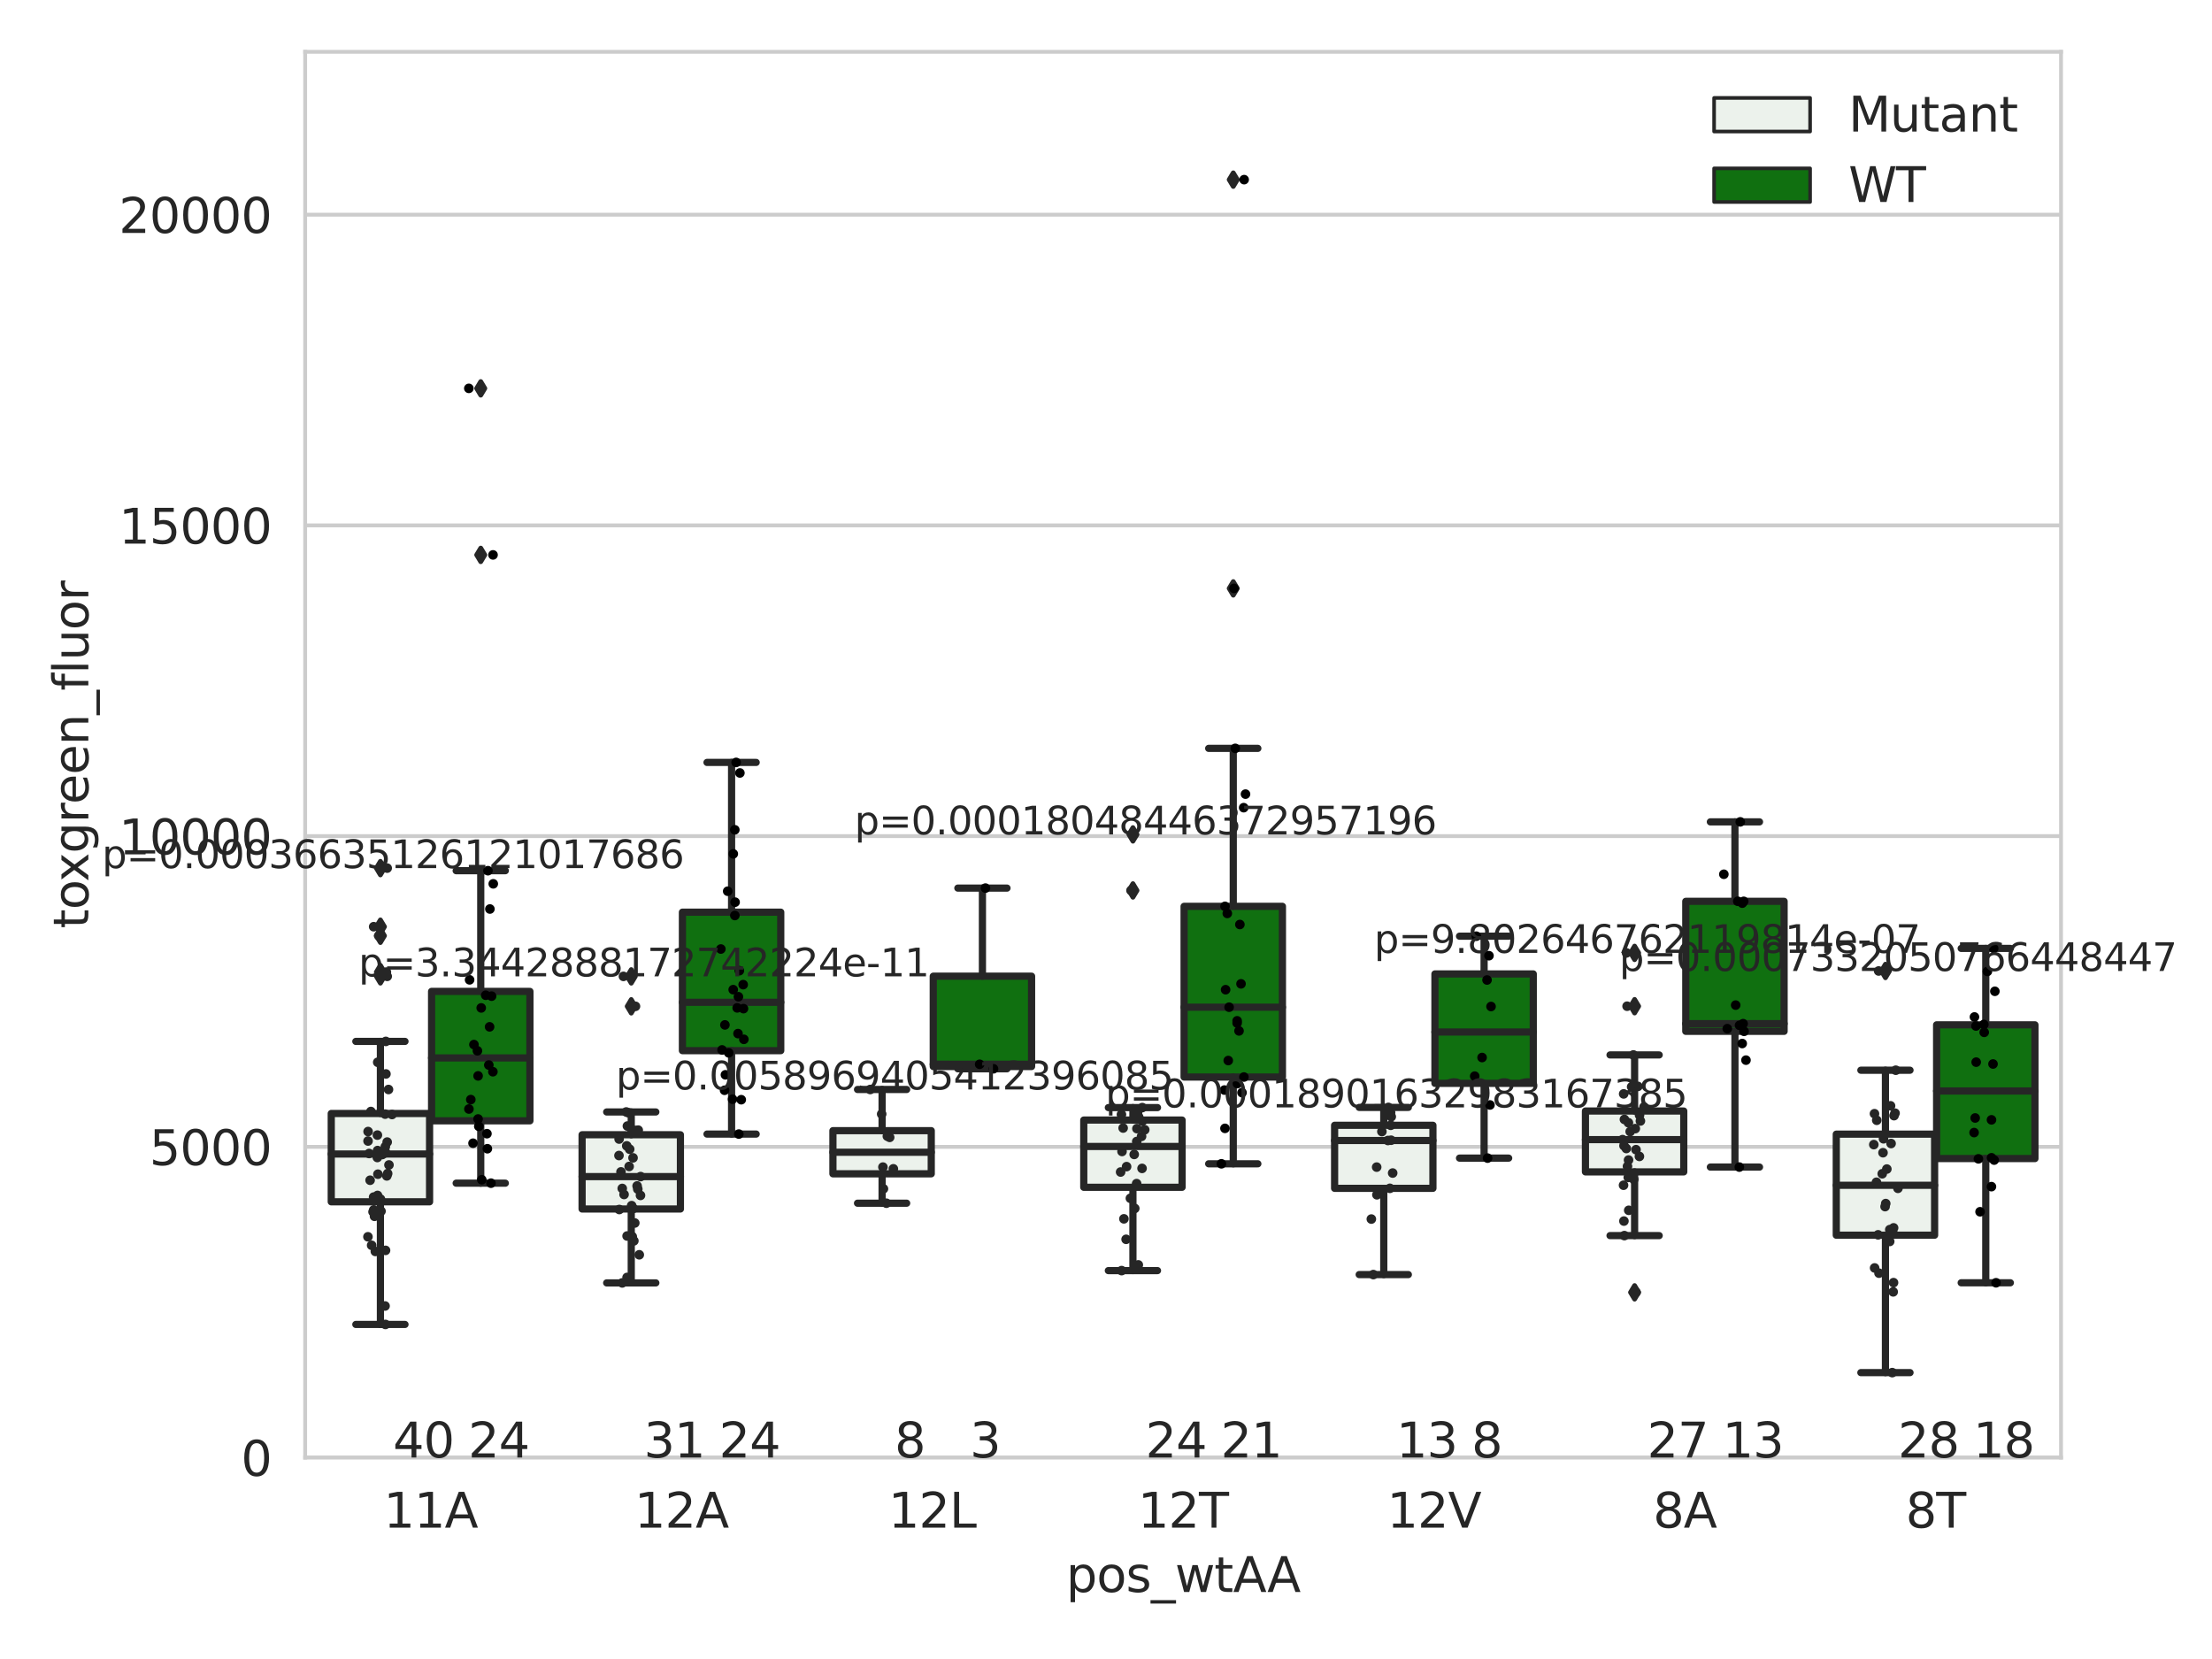 <?xml version="1.0" encoding="utf-8" standalone="no"?>
<!DOCTYPE svg PUBLIC "-//W3C//DTD SVG 1.1//EN"
  "http://www.w3.org/Graphics/SVG/1.1/DTD/svg11.dtd">
<svg xmlns:xlink="http://www.w3.org/1999/xlink" width="460.8pt" height="345.6pt" viewBox="0 0 460.8 345.6" xmlns="http://www.w3.org/2000/svg" version="1.1">
 <defs>
  <style type="text/css">*{stroke-linejoin: round; stroke-linecap: butt}</style>
 </defs>
 <g id="figure_1">
  <g id="patch_1">
   <path d="M 0 345.6 
L 460.8 345.6 
L 460.8 0 
L 0 0 
z
" style="fill: #ffffff"/>
  </g>
  <g id="axes_1">
   <g id="patch_2">
    <path d="M 63.571 303.64 
L 429.35 303.64 
L 429.35 10.8 
L 63.571 10.8 
z
" style="fill: #ffffff"/>
   </g>
   <g id="matplotlib.axis_1">
    <g id="xtick_1">
     <g id="text_1">
      <!-- 11A -->
      <g style="fill: #262626" transform="translate(79.915 318.238)scale(0.1 -0.1)">
       <defs>
        <path id="DejaVuSans-31" d="M 794 531 
L 1825 531 
L 1825 4091 
L 703 3866 
L 703 4441 
L 1819 4666 
L 2450 4666 
L 2450 531 
L 3481 531 
L 3481 0 
L 794 0 
L 794 531 
z
" transform="scale(0.016)"/>
        <path id="DejaVuSans-41" d="M 2188 4044 
L 1331 1722 
L 3047 1722 
L 2188 4044 
z
M 1831 4666 
L 2547 4666 
L 4325 0 
L 3669 0 
L 3244 1197 
L 1141 1197 
L 716 0 
L 50 0 
L 1831 4666 
z
" transform="scale(0.016)"/>
       </defs>
       <use xlink:href="#DejaVuSans-31"/>
       <use xlink:href="#DejaVuSans-31" x="63.623"/>
       <use xlink:href="#DejaVuSans-41" x="127.246"/>
      </g>
     </g>
    </g>
    <g id="xtick_2">
     <g id="text_2">
      <!-- 12A -->
      <g style="fill: #262626" transform="translate(132.17 318.238)scale(0.1 -0.1)">
       <defs>
        <path id="DejaVuSans-32" d="M 1228 531 
L 3431 531 
L 3431 0 
L 469 0 
L 469 531 
Q 828 903 1448 1529 
Q 2069 2156 2228 2338 
Q 2531 2678 2651 2914 
Q 2772 3150 2772 3378 
Q 2772 3750 2511 3984 
Q 2250 4219 1831 4219 
Q 1534 4219 1204 4116 
Q 875 4013 500 3803 
L 500 4441 
Q 881 4594 1212 4672 
Q 1544 4750 1819 4750 
Q 2544 4750 2975 4387 
Q 3406 4025 3406 3419 
Q 3406 3131 3298 2873 
Q 3191 2616 2906 2266 
Q 2828 2175 2409 1742 
Q 1991 1309 1228 531 
z
" transform="scale(0.016)"/>
       </defs>
       <use xlink:href="#DejaVuSans-31"/>
       <use xlink:href="#DejaVuSans-32" x="63.623"/>
       <use xlink:href="#DejaVuSans-41" x="127.246"/>
      </g>
     </g>
    </g>
    <g id="xtick_3">
     <g id="text_3">
      <!-- 12L -->
      <g style="fill: #262626" transform="translate(185.058 318.238)scale(0.1 -0.1)">
       <defs>
        <path id="DejaVuSans-4c" d="M 628 4666 
L 1259 4666 
L 1259 531 
L 3531 531 
L 3531 0 
L 628 0 
L 628 4666 
z
" transform="scale(0.016)"/>
       </defs>
       <use xlink:href="#DejaVuSans-31"/>
       <use xlink:href="#DejaVuSans-32" x="63.623"/>
       <use xlink:href="#DejaVuSans-4c" x="127.246"/>
      </g>
     </g>
    </g>
    <g id="xtick_4">
     <g id="text_4">
      <!-- 12T -->
      <g style="fill: #262626" transform="translate(237.044 318.238)scale(0.1 -0.1)">
       <defs>
        <path id="DejaVuSans-54" d="M -19 4666 
L 3928 4666 
L 3928 4134 
L 2272 4134 
L 2272 0 
L 1638 0 
L 1638 4134 
L -19 4134 
L -19 4666 
z
" transform="scale(0.016)"/>
       </defs>
       <use xlink:href="#DejaVuSans-31"/>
       <use xlink:href="#DejaVuSans-32" x="63.623"/>
       <use xlink:href="#DejaVuSans-54" x="127.246"/>
      </g>
     </g>
    </g>
    <g id="xtick_5">
     <g id="text_5">
      <!-- 12V -->
      <g style="fill: #262626" transform="translate(288.932 318.238)scale(0.1 -0.1)">
       <defs>
        <path id="DejaVuSans-56" d="M 1831 0 
L 50 4666 
L 709 4666 
L 2188 738 
L 3669 4666 
L 4325 4666 
L 2547 0 
L 1831 0 
z
" transform="scale(0.016)"/>
       </defs>
       <use xlink:href="#DejaVuSans-31"/>
       <use xlink:href="#DejaVuSans-32" x="63.623"/>
       <use xlink:href="#DejaVuSans-56" x="127.246"/>
      </g>
     </g>
    </g>
    <g id="xtick_6">
     <g id="text_6">
      <!-- 8A -->
      <g style="fill: #262626" transform="translate(344.367 318.238)scale(0.1 -0.1)">
       <defs>
        <path id="DejaVuSans-38" d="M 2034 2216 
Q 1584 2216 1326 1975 
Q 1069 1734 1069 1313 
Q 1069 891 1326 650 
Q 1584 409 2034 409 
Q 2484 409 2743 651 
Q 3003 894 3003 1313 
Q 3003 1734 2745 1975 
Q 2488 2216 2034 2216 
z
M 1403 2484 
Q 997 2584 770 2862 
Q 544 3141 544 3541 
Q 544 4100 942 4425 
Q 1341 4750 2034 4750 
Q 2731 4750 3128 4425 
Q 3525 4100 3525 3541 
Q 3525 3141 3298 2862 
Q 3072 2584 2669 2484 
Q 3125 2378 3379 2068 
Q 3634 1759 3634 1313 
Q 3634 634 3220 271 
Q 2806 -91 2034 -91 
Q 1263 -91 848 271 
Q 434 634 434 1313 
Q 434 1759 690 2068 
Q 947 2378 1403 2484 
z
M 1172 3481 
Q 1172 3119 1398 2916 
Q 1625 2713 2034 2713 
Q 2441 2713 2670 2916 
Q 2900 3119 2900 3481 
Q 2900 3844 2670 4047 
Q 2441 4250 2034 4250 
Q 1625 4250 1398 4047 
Q 1172 3844 1172 3481 
z
" transform="scale(0.016)"/>
       </defs>
       <use xlink:href="#DejaVuSans-38"/>
       <use xlink:href="#DejaVuSans-41" x="63.623"/>
      </g>
     </g>
    </g>
    <g id="xtick_7">
     <g id="text_7">
      <!-- 8T -->
      <g style="fill: #262626" transform="translate(396.987 318.238)scale(0.1 -0.1)">
       <use xlink:href="#DejaVuSans-38"/>
       <use xlink:href="#DejaVuSans-54" x="63.623"/>
      </g>
     </g>
    </g>
    <g id="text_8">
     <!-- pos_wtAA -->
     <g style="fill: #262626" transform="translate(222.095 331.638)scale(0.1 -0.1)">
      <defs>
       <path id="DejaVuSans-70" d="M 1159 525 
L 1159 -1331 
L 581 -1331 
L 581 3500 
L 1159 3500 
L 1159 2969 
Q 1341 3281 1617 3432 
Q 1894 3584 2278 3584 
Q 2916 3584 3314 3078 
Q 3713 2572 3713 1747 
Q 3713 922 3314 415 
Q 2916 -91 2278 -91 
Q 1894 -91 1617 61 
Q 1341 213 1159 525 
z
M 3116 1747 
Q 3116 2381 2855 2742 
Q 2594 3103 2138 3103 
Q 1681 3103 1420 2742 
Q 1159 2381 1159 1747 
Q 1159 1113 1420 752 
Q 1681 391 2138 391 
Q 2594 391 2855 752 
Q 3116 1113 3116 1747 
z
" transform="scale(0.016)"/>
       <path id="DejaVuSans-6f" d="M 1959 3097 
Q 1497 3097 1228 2736 
Q 959 2375 959 1747 
Q 959 1119 1226 758 
Q 1494 397 1959 397 
Q 2419 397 2687 759 
Q 2956 1122 2956 1747 
Q 2956 2369 2687 2733 
Q 2419 3097 1959 3097 
z
M 1959 3584 
Q 2709 3584 3137 3096 
Q 3566 2609 3566 1747 
Q 3566 888 3137 398 
Q 2709 -91 1959 -91 
Q 1206 -91 779 398 
Q 353 888 353 1747 
Q 353 2609 779 3096 
Q 1206 3584 1959 3584 
z
" transform="scale(0.016)"/>
       <path id="DejaVuSans-73" d="M 2834 3397 
L 2834 2853 
Q 2591 2978 2328 3040 
Q 2066 3103 1784 3103 
Q 1356 3103 1142 2972 
Q 928 2841 928 2578 
Q 928 2378 1081 2264 
Q 1234 2150 1697 2047 
L 1894 2003 
Q 2506 1872 2764 1633 
Q 3022 1394 3022 966 
Q 3022 478 2636 193 
Q 2250 -91 1575 -91 
Q 1294 -91 989 -36 
Q 684 19 347 128 
L 347 722 
Q 666 556 975 473 
Q 1284 391 1588 391 
Q 1994 391 2212 530 
Q 2431 669 2431 922 
Q 2431 1156 2273 1281 
Q 2116 1406 1581 1522 
L 1381 1569 
Q 847 1681 609 1914 
Q 372 2147 372 2553 
Q 372 3047 722 3315 
Q 1072 3584 1716 3584 
Q 2034 3584 2315 3537 
Q 2597 3491 2834 3397 
z
" transform="scale(0.016)"/>
       <path id="DejaVuSans-5f" d="M 3263 -1063 
L 3263 -1509 
L -63 -1509 
L -63 -1063 
L 3263 -1063 
z
" transform="scale(0.016)"/>
       <path id="DejaVuSans-77" d="M 269 3500 
L 844 3500 
L 1563 769 
L 2278 3500 
L 2956 3500 
L 3675 769 
L 4391 3500 
L 4966 3500 
L 4050 0 
L 3372 0 
L 2619 2869 
L 1863 0 
L 1184 0 
L 269 3500 
z
" transform="scale(0.016)"/>
       <path id="DejaVuSans-74" d="M 1172 4494 
L 1172 3500 
L 2356 3500 
L 2356 3053 
L 1172 3053 
L 1172 1153 
Q 1172 725 1289 603 
Q 1406 481 1766 481 
L 2356 481 
L 2356 0 
L 1766 0 
Q 1100 0 847 248 
Q 594 497 594 1153 
L 594 3053 
L 172 3053 
L 172 3500 
L 594 3500 
L 594 4494 
L 1172 4494 
z
" transform="scale(0.016)"/>
      </defs>
      <use xlink:href="#DejaVuSans-70"/>
      <use xlink:href="#DejaVuSans-6f" x="63.477"/>
      <use xlink:href="#DejaVuSans-73" x="124.658"/>
      <use xlink:href="#DejaVuSans-5f" x="176.758"/>
      <use xlink:href="#DejaVuSans-77" x="226.758"/>
      <use xlink:href="#DejaVuSans-74" x="308.545"/>
      <use xlink:href="#DejaVuSans-41" x="347.754"/>
      <use xlink:href="#DejaVuSans-41" x="418.912"/>
     </g>
    </g>
   </g>
   <g id="matplotlib.axis_2">
    <g id="ytick_1">
     <g id="line2d_1">
      <path d="M 63.571 303.64 
L 429.35 303.64 
" clip-path="url(#p2d317373df)" style="fill: none; stroke: #cccccc; stroke-width: 0.8; stroke-linecap: round"/>
     </g>
     <g id="text_9">
      <!-- 0 -->
      <g style="fill: #262626" transform="translate(50.209 307.439)scale(0.1 -0.1)">
       <defs>
        <path id="DejaVuSans-30" d="M 2034 4250 
Q 1547 4250 1301 3770 
Q 1056 3291 1056 2328 
Q 1056 1369 1301 889 
Q 1547 409 2034 409 
Q 2525 409 2770 889 
Q 3016 1369 3016 2328 
Q 3016 3291 2770 3770 
Q 2525 4250 2034 4250 
z
M 2034 4750 
Q 2819 4750 3233 4129 
Q 3647 3509 3647 2328 
Q 3647 1150 3233 529 
Q 2819 -91 2034 -91 
Q 1250 -91 836 529 
Q 422 1150 422 2328 
Q 422 3509 836 4129 
Q 1250 4750 2034 4750 
z
" transform="scale(0.016)"/>
       </defs>
       <use xlink:href="#DejaVuSans-30"/>
      </g>
     </g>
    </g>
    <g id="ytick_2">
     <g id="line2d_2">
      <path d="M 63.571 238.91 
L 429.35 238.91 
" clip-path="url(#p2d317373df)" style="fill: none; stroke: #cccccc; stroke-width: 0.8; stroke-linecap: round"/>
     </g>
     <g id="text_10">
      <!-- 5000 -->
      <g style="fill: #262626" transform="translate(31.121 242.709)scale(0.1 -0.1)">
       <defs>
        <path id="DejaVuSans-35" d="M 691 4666 
L 3169 4666 
L 3169 4134 
L 1269 4134 
L 1269 2991 
Q 1406 3038 1543 3061 
Q 1681 3084 1819 3084 
Q 2600 3084 3056 2656 
Q 3513 2228 3513 1497 
Q 3513 744 3044 326 
Q 2575 -91 1722 -91 
Q 1428 -91 1123 -41 
Q 819 9 494 109 
L 494 744 
Q 775 591 1075 516 
Q 1375 441 1709 441 
Q 2250 441 2565 725 
Q 2881 1009 2881 1497 
Q 2881 1984 2565 2268 
Q 2250 2553 1709 2553 
Q 1456 2553 1204 2497 
Q 953 2441 691 2322 
L 691 4666 
z
" transform="scale(0.016)"/>
       </defs>
       <use xlink:href="#DejaVuSans-35"/>
       <use xlink:href="#DejaVuSans-30" x="63.623"/>
       <use xlink:href="#DejaVuSans-30" x="127.246"/>
       <use xlink:href="#DejaVuSans-30" x="190.869"/>
      </g>
     </g>
    </g>
    <g id="ytick_3">
     <g id="line2d_3">
      <path d="M 63.571 174.18 
L 429.35 174.18 
" clip-path="url(#p2d317373df)" style="fill: none; stroke: #cccccc; stroke-width: 0.8; stroke-linecap: round"/>
     </g>
     <g id="text_11">
      <!-- 10000 -->
      <g style="fill: #262626" transform="translate(24.759 177.979)scale(0.1 -0.1)">
       <use xlink:href="#DejaVuSans-31"/>
       <use xlink:href="#DejaVuSans-30" x="63.623"/>
       <use xlink:href="#DejaVuSans-30" x="127.246"/>
       <use xlink:href="#DejaVuSans-30" x="190.869"/>
       <use xlink:href="#DejaVuSans-30" x="254.492"/>
      </g>
     </g>
    </g>
    <g id="ytick_4">
     <g id="line2d_4">
      <path d="M 63.571 109.45 
L 429.35 109.45 
" clip-path="url(#p2d317373df)" style="fill: none; stroke: #cccccc; stroke-width: 0.8; stroke-linecap: round"/>
     </g>
     <g id="text_12">
      <!-- 15000 -->
      <g style="fill: #262626" transform="translate(24.759 113.249)scale(0.1 -0.1)">
       <use xlink:href="#DejaVuSans-31"/>
       <use xlink:href="#DejaVuSans-35" x="63.623"/>
       <use xlink:href="#DejaVuSans-30" x="127.246"/>
       <use xlink:href="#DejaVuSans-30" x="190.869"/>
       <use xlink:href="#DejaVuSans-30" x="254.492"/>
      </g>
     </g>
    </g>
    <g id="ytick_5">
     <g id="line2d_5">
      <path d="M 63.571 44.719 
L 429.35 44.719 
" clip-path="url(#p2d317373df)" style="fill: none; stroke: #cccccc; stroke-width: 0.8; stroke-linecap: round"/>
     </g>
     <g id="text_13">
      <!-- 20000 -->
      <g style="fill: #262626" transform="translate(24.759 48.519)scale(0.1 -0.1)">
       <use xlink:href="#DejaVuSans-32"/>
       <use xlink:href="#DejaVuSans-30" x="63.623"/>
       <use xlink:href="#DejaVuSans-30" x="127.246"/>
       <use xlink:href="#DejaVuSans-30" x="190.869"/>
       <use xlink:href="#DejaVuSans-30" x="254.492"/>
      </g>
     </g>
    </g>
    <g id="text_14">
     <!-- toxgreen_fluor -->
     <g style="fill: #262626" transform="translate(18.401 193.415)rotate(-90)scale(0.1 -0.1)">
      <defs>
       <path id="DejaVuSans-78" d="M 3513 3500 
L 2247 1797 
L 3578 0 
L 2900 0 
L 1881 1375 
L 863 0 
L 184 0 
L 1544 1831 
L 300 3500 
L 978 3500 
L 1906 2253 
L 2834 3500 
L 3513 3500 
z
" transform="scale(0.016)"/>
       <path id="DejaVuSans-67" d="M 2906 1791 
Q 2906 2416 2648 2759 
Q 2391 3103 1925 3103 
Q 1463 3103 1205 2759 
Q 947 2416 947 1791 
Q 947 1169 1205 825 
Q 1463 481 1925 481 
Q 2391 481 2648 825 
Q 2906 1169 2906 1791 
z
M 3481 434 
Q 3481 -459 3084 -895 
Q 2688 -1331 1869 -1331 
Q 1566 -1331 1297 -1286 
Q 1028 -1241 775 -1147 
L 775 -588 
Q 1028 -725 1275 -790 
Q 1522 -856 1778 -856 
Q 2344 -856 2625 -561 
Q 2906 -266 2906 331 
L 2906 616 
Q 2728 306 2450 153 
Q 2172 0 1784 0 
Q 1141 0 747 490 
Q 353 981 353 1791 
Q 353 2603 747 3093 
Q 1141 3584 1784 3584 
Q 2172 3584 2450 3431 
Q 2728 3278 2906 2969 
L 2906 3500 
L 3481 3500 
L 3481 434 
z
" transform="scale(0.016)"/>
       <path id="DejaVuSans-72" d="M 2631 2963 
Q 2534 3019 2420 3045 
Q 2306 3072 2169 3072 
Q 1681 3072 1420 2755 
Q 1159 2438 1159 1844 
L 1159 0 
L 581 0 
L 581 3500 
L 1159 3500 
L 1159 2956 
Q 1341 3275 1631 3429 
Q 1922 3584 2338 3584 
Q 2397 3584 2469 3576 
Q 2541 3569 2628 3553 
L 2631 2963 
z
" transform="scale(0.016)"/>
       <path id="DejaVuSans-65" d="M 3597 1894 
L 3597 1613 
L 953 1613 
Q 991 1019 1311 708 
Q 1631 397 2203 397 
Q 2534 397 2845 478 
Q 3156 559 3463 722 
L 3463 178 
Q 3153 47 2828 -22 
Q 2503 -91 2169 -91 
Q 1331 -91 842 396 
Q 353 884 353 1716 
Q 353 2575 817 3079 
Q 1281 3584 2069 3584 
Q 2775 3584 3186 3129 
Q 3597 2675 3597 1894 
z
M 3022 2063 
Q 3016 2534 2758 2815 
Q 2500 3097 2075 3097 
Q 1594 3097 1305 2825 
Q 1016 2553 972 2059 
L 3022 2063 
z
" transform="scale(0.016)"/>
       <path id="DejaVuSans-6e" d="M 3513 2113 
L 3513 0 
L 2938 0 
L 2938 2094 
Q 2938 2591 2744 2837 
Q 2550 3084 2163 3084 
Q 1697 3084 1428 2787 
Q 1159 2491 1159 1978 
L 1159 0 
L 581 0 
L 581 3500 
L 1159 3500 
L 1159 2956 
Q 1366 3272 1645 3428 
Q 1925 3584 2291 3584 
Q 2894 3584 3203 3211 
Q 3513 2838 3513 2113 
z
" transform="scale(0.016)"/>
       <path id="DejaVuSans-66" d="M 2375 4863 
L 2375 4384 
L 1825 4384 
Q 1516 4384 1395 4259 
Q 1275 4134 1275 3809 
L 1275 3500 
L 2222 3500 
L 2222 3053 
L 1275 3053 
L 1275 0 
L 697 0 
L 697 3053 
L 147 3053 
L 147 3500 
L 697 3500 
L 697 3744 
Q 697 4328 969 4595 
Q 1241 4863 1831 4863 
L 2375 4863 
z
" transform="scale(0.016)"/>
       <path id="DejaVuSans-6c" d="M 603 4863 
L 1178 4863 
L 1178 0 
L 603 0 
L 603 4863 
z
" transform="scale(0.016)"/>
       <path id="DejaVuSans-75" d="M 544 1381 
L 544 3500 
L 1119 3500 
L 1119 1403 
Q 1119 906 1312 657 
Q 1506 409 1894 409 
Q 2359 409 2629 706 
Q 2900 1003 2900 1516 
L 2900 3500 
L 3475 3500 
L 3475 0 
L 2900 0 
L 2900 538 
Q 2691 219 2414 64 
Q 2138 -91 1772 -91 
Q 1169 -91 856 284 
Q 544 659 544 1381 
z
M 1991 3584 
L 1991 3584 
z
" transform="scale(0.016)"/>
      </defs>
      <use xlink:href="#DejaVuSans-74"/>
      <use xlink:href="#DejaVuSans-6f" x="39.209"/>
      <use xlink:href="#DejaVuSans-78" x="97.266"/>
      <use xlink:href="#DejaVuSans-67" x="156.445"/>
      <use xlink:href="#DejaVuSans-72" x="219.922"/>
      <use xlink:href="#DejaVuSans-65" x="258.785"/>
      <use xlink:href="#DejaVuSans-65" x="320.309"/>
      <use xlink:href="#DejaVuSans-6e" x="381.832"/>
      <use xlink:href="#DejaVuSans-5f" x="445.211"/>
      <use xlink:href="#DejaVuSans-66" x="495.211"/>
      <use xlink:href="#DejaVuSans-6c" x="530.416"/>
      <use xlink:href="#DejaVuSans-75" x="558.199"/>
      <use xlink:href="#DejaVuSans-6f" x="621.578"/>
      <use xlink:href="#DejaVuSans-72" x="682.76"/>
     </g>
    </g>
   </g>
   <g id="patch_3">
    <path d="M 69.006 250.357 
L 89.489 250.357 
L 89.489 231.957 
L 69.006 231.957 
L 69.006 250.357 
z
" clip-path="url(#p2d317373df)" style="fill: #ecf2ec; stroke: #262626; stroke-width: 1.5; stroke-linejoin: miter"/>
   </g>
   <g id="patch_4">
    <path d="M 89.907 233.486 
L 110.391 233.486 
L 110.391 206.527 
L 89.907 206.527 
L 89.907 233.486 
z
" clip-path="url(#p2d317373df)" style="fill: #107010; stroke: #262626; stroke-width: 1.5; stroke-linejoin: miter"/>
   </g>
   <g id="patch_5">
    <path d="M 121.26 251.857 
L 141.743 251.857 
L 141.743 236.389 
L 121.26 236.389 
L 121.26 251.857 
z
" clip-path="url(#p2d317373df)" style="fill: #ecf2ec; stroke: #262626; stroke-width: 1.5; stroke-linejoin: miter"/>
   </g>
   <g id="patch_6">
    <path d="M 142.161 218.87 
L 162.645 218.87 
L 162.645 190.022 
L 142.161 190.022 
L 142.161 218.87 
z
" clip-path="url(#p2d317373df)" style="fill: #107010; stroke: #262626; stroke-width: 1.5; stroke-linejoin: miter"/>
   </g>
   <g id="patch_7">
    <path d="M 173.514 244.526 
L 193.997 244.526 
L 193.997 235.536 
L 173.514 235.536 
L 173.514 244.526 
z
" clip-path="url(#p2d317373df)" style="fill: #ecf2ec; stroke: #262626; stroke-width: 1.5; stroke-linejoin: miter"/>
   </g>
   <g id="patch_8">
    <path d="M 194.415 222.177 
L 214.899 222.177 
L 214.899 203.358 
L 194.415 203.358 
L 194.415 222.177 
z
" clip-path="url(#p2d317373df)" style="fill: #107010; stroke: #262626; stroke-width: 1.5; stroke-linejoin: miter"/>
   </g>
   <g id="patch_9">
    <path d="M 225.768 247.332 
L 246.251 247.332 
L 246.251 233.33 
L 225.768 233.33 
L 225.768 247.332 
z
" clip-path="url(#p2d317373df)" style="fill: #ecf2ec; stroke: #262626; stroke-width: 1.5; stroke-linejoin: miter"/>
   </g>
   <g id="patch_10">
    <path d="M 246.669 224.365 
L 267.153 224.365 
L 267.153 188.807 
L 246.669 188.807 
L 246.669 224.365 
z
" clip-path="url(#p2d317373df)" style="fill: #107010; stroke: #262626; stroke-width: 1.5; stroke-linejoin: miter"/>
   </g>
   <g id="patch_11">
    <path d="M 278.022 247.55 
L 298.505 247.55 
L 298.505 234.418 
L 278.022 234.418 
L 278.022 247.55 
z
" clip-path="url(#p2d317373df)" style="fill: #ecf2ec; stroke: #262626; stroke-width: 1.5; stroke-linejoin: miter"/>
   </g>
   <g id="patch_12">
    <path d="M 298.923 225.682 
L 319.407 225.682 
L 319.407 202.885 
L 298.923 202.885 
L 298.923 225.682 
z
" clip-path="url(#p2d317373df)" style="fill: #107010; stroke: #262626; stroke-width: 1.5; stroke-linejoin: miter"/>
   </g>
   <g id="patch_13">
    <path d="M 330.276 244.123 
L 350.759 244.123 
L 350.759 231.448 
L 330.276 231.448 
L 330.276 244.123 
z
" clip-path="url(#p2d317373df)" style="fill: #ecf2ec; stroke: #262626; stroke-width: 1.5; stroke-linejoin: miter"/>
   </g>
   <g id="patch_14">
    <path d="M 351.178 214.845 
L 371.661 214.845 
L 371.661 187.766 
L 351.178 187.766 
L 351.178 214.845 
z
" clip-path="url(#p2d317373df)" style="fill: #107010; stroke: #262626; stroke-width: 1.5; stroke-linejoin: miter"/>
   </g>
   <g id="patch_15">
    <path d="M 382.53 257.313 
L 403.014 257.313 
L 403.014 236.265 
L 382.53 236.265 
L 382.53 257.313 
z
" clip-path="url(#p2d317373df)" style="fill: #ecf2ec; stroke: #262626; stroke-width: 1.5; stroke-linejoin: miter"/>
   </g>
   <g id="patch_16">
    <path d="M 403.432 241.352 
L 423.915 241.352 
L 423.915 213.49 
L 403.432 213.49 
L 403.432 241.352 
z
" clip-path="url(#p2d317373df)" style="fill: #107010; stroke: #262626; stroke-width: 1.5; stroke-linejoin: miter"/>
   </g>
   <g id="patch_17">
    <path d="M 89.698 303.64 
L 89.698 303.64 
L 89.698 303.64 
L 89.698 303.64 
z
" clip-path="url(#p2d317373df)" style="fill: #ecf2ec; stroke: #262626; stroke-width: 0.75; stroke-linejoin: miter"/>
   </g>
   <g id="patch_18">
    <path d="M 89.698 303.64 
L 89.698 303.64 
L 89.698 303.64 
L 89.698 303.64 
z
" clip-path="url(#p2d317373df)" style="fill: #107010; stroke: #262626; stroke-width: 0.75; stroke-linejoin: miter"/>
   </g>
   <g id="PathCollection_1"/>
   <g id="PathCollection_2"/>
   <g id="line2d_6">
    <path d="M 79.247 250.357 
L 79.247 275.904 
" clip-path="url(#p2d317373df)" style="fill: none; stroke: #262626; stroke-width: 1.5; stroke-linecap: round"/>
   </g>
   <g id="line2d_7">
    <path d="M 79.247 231.957 
L 79.247 216.945 
" clip-path="url(#p2d317373df)" style="fill: none; stroke: #262626; stroke-width: 1.5; stroke-linecap: round"/>
   </g>
   <g id="line2d_8">
    <path d="M 74.127 275.904 
L 84.368 275.904 
" clip-path="url(#p2d317373df)" style="fill: none; stroke: #262626; stroke-width: 1.5; stroke-linecap: round"/>
   </g>
   <g id="line2d_9">
    <path d="M 74.127 216.945 
L 84.368 216.945 
" clip-path="url(#p2d317373df)" style="fill: none; stroke: #262626; stroke-width: 1.5; stroke-linecap: round"/>
   </g>
   <g id="line2d_10">
    <defs>
     <path id="me542f79e4c" d="M -0 1.414 
L 0.849 0 
L 0 -1.414 
L -0.849 -0 
z
" style="stroke: #262626; stroke-linejoin: miter"/>
    </defs>
    <g clip-path="url(#p2d317373df)">
     <use xlink:href="#me542f79e4c" x="79.247" y="202.501" style="fill: #262626; stroke: #262626; stroke-linejoin: miter"/>
     <use xlink:href="#me542f79e4c" x="79.247" y="203.394" style="fill: #262626; stroke: #262626; stroke-linejoin: miter"/>
     <use xlink:href="#me542f79e4c" x="79.247" y="180.846" style="fill: #262626; stroke: #262626; stroke-linejoin: miter"/>
     <use xlink:href="#me542f79e4c" x="79.247" y="193.05" style="fill: #262626; stroke: #262626; stroke-linejoin: miter"/>
     <use xlink:href="#me542f79e4c" x="79.247" y="194.935" style="fill: #262626; stroke: #262626; stroke-linejoin: miter"/>
    </g>
   </g>
   <g id="line2d_11">
    <path d="M 100.149 233.486 
L 100.149 246.477 
" clip-path="url(#p2d317373df)" style="fill: none; stroke: #262626; stroke-width: 1.5; stroke-linecap: round"/>
   </g>
   <g id="line2d_12">
    <path d="M 100.149 206.527 
L 100.149 181.382 
" clip-path="url(#p2d317373df)" style="fill: none; stroke: #262626; stroke-width: 1.5; stroke-linecap: round"/>
   </g>
   <g id="line2d_13">
    <path d="M 95.028 246.477 
L 105.27 246.477 
" clip-path="url(#p2d317373df)" style="fill: none; stroke: #262626; stroke-width: 1.5; stroke-linecap: round"/>
   </g>
   <g id="line2d_14">
    <path d="M 95.028 181.382 
L 105.27 181.382 
" clip-path="url(#p2d317373df)" style="fill: none; stroke: #262626; stroke-width: 1.5; stroke-linecap: round"/>
   </g>
   <g id="line2d_15">
    <g clip-path="url(#p2d317373df)">
     <use xlink:href="#me542f79e4c" x="100.149" y="115.595" style="fill: #262626; stroke: #262626; stroke-linejoin: miter"/>
     <use xlink:href="#me542f79e4c" x="100.149" y="80.903" style="fill: #262626; stroke: #262626; stroke-linejoin: miter"/>
    </g>
   </g>
   <g id="line2d_16">
    <path d="M 131.502 251.857 
L 131.502 267.252 
" clip-path="url(#p2d317373df)" style="fill: none; stroke: #262626; stroke-width: 1.5; stroke-linecap: round"/>
   </g>
   <g id="line2d_17">
    <path d="M 131.502 236.389 
L 131.502 231.643 
" clip-path="url(#p2d317373df)" style="fill: none; stroke: #262626; stroke-width: 1.5; stroke-linecap: round"/>
   </g>
   <g id="line2d_18">
    <path d="M 126.381 267.252 
L 136.622 267.252 
" clip-path="url(#p2d317373df)" style="fill: none; stroke: #262626; stroke-width: 1.5; stroke-linecap: round"/>
   </g>
   <g id="line2d_19">
    <path d="M 126.381 231.643 
L 136.622 231.643 
" clip-path="url(#p2d317373df)" style="fill: none; stroke: #262626; stroke-width: 1.5; stroke-linecap: round"/>
   </g>
   <g id="line2d_20">
    <g clip-path="url(#p2d317373df)">
     <use xlink:href="#me542f79e4c" x="131.502" y="203.397" style="fill: #262626; stroke: #262626; stroke-linejoin: miter"/>
     <use xlink:href="#me542f79e4c" x="131.502" y="209.634" style="fill: #262626; stroke: #262626; stroke-linejoin: miter"/>
    </g>
   </g>
   <g id="line2d_21">
    <path d="M 152.403 218.87 
L 152.403 236.247 
" clip-path="url(#p2d317373df)" style="fill: none; stroke: #262626; stroke-width: 1.5; stroke-linecap: round"/>
   </g>
   <g id="line2d_22">
    <path d="M 152.403 190.022 
L 152.403 158.826 
" clip-path="url(#p2d317373df)" style="fill: none; stroke: #262626; stroke-width: 1.5; stroke-linecap: round"/>
   </g>
   <g id="line2d_23">
    <path d="M 147.282 236.247 
L 157.524 236.247 
" clip-path="url(#p2d317373df)" style="fill: none; stroke: #262626; stroke-width: 1.5; stroke-linecap: round"/>
   </g>
   <g id="line2d_24">
    <path d="M 147.282 158.826 
L 157.524 158.826 
" clip-path="url(#p2d317373df)" style="fill: none; stroke: #262626; stroke-width: 1.5; stroke-linecap: round"/>
   </g>
   <g id="line2d_25"/>
   <g id="line2d_26">
    <path d="M 183.756 244.526 
L 183.756 250.649 
" clip-path="url(#p2d317373df)" style="fill: none; stroke: #262626; stroke-width: 1.5; stroke-linecap: round"/>
   </g>
   <g id="line2d_27">
    <path d="M 183.756 235.536 
L 183.756 226.959 
" clip-path="url(#p2d317373df)" style="fill: none; stroke: #262626; stroke-width: 1.5; stroke-linecap: round"/>
   </g>
   <g id="line2d_28">
    <path d="M 178.635 250.649 
L 188.876 250.649 
" clip-path="url(#p2d317373df)" style="fill: none; stroke: #262626; stroke-width: 1.5; stroke-linecap: round"/>
   </g>
   <g id="line2d_29">
    <path d="M 178.635 226.959 
L 188.876 226.959 
" clip-path="url(#p2d317373df)" style="fill: none; stroke: #262626; stroke-width: 1.5; stroke-linecap: round"/>
   </g>
   <g id="line2d_30"/>
   <g id="line2d_31">
    <path d="M 204.657 222.177 
L 204.657 222.647 
" clip-path="url(#p2d317373df)" style="fill: none; stroke: #262626; stroke-width: 1.5; stroke-linecap: round"/>
   </g>
   <g id="line2d_32">
    <path d="M 204.657 203.358 
L 204.657 185.009 
" clip-path="url(#p2d317373df)" style="fill: none; stroke: #262626; stroke-width: 1.5; stroke-linecap: round"/>
   </g>
   <g id="line2d_33">
    <path d="M 199.536 222.647 
L 209.778 222.647 
" clip-path="url(#p2d317373df)" style="fill: none; stroke: #262626; stroke-width: 1.5; stroke-linecap: round"/>
   </g>
   <g id="line2d_34">
    <path d="M 199.536 185.009 
L 209.778 185.009 
" clip-path="url(#p2d317373df)" style="fill: none; stroke: #262626; stroke-width: 1.5; stroke-linecap: round"/>
   </g>
   <g id="line2d_35"/>
   <g id="line2d_36">
    <path d="M 236.01 247.332 
L 236.01 264.691 
" clip-path="url(#p2d317373df)" style="fill: none; stroke: #262626; stroke-width: 1.5; stroke-linecap: round"/>
   </g>
   <g id="line2d_37">
    <path d="M 236.01 233.33 
L 236.01 230.733 
" clip-path="url(#p2d317373df)" style="fill: none; stroke: #262626; stroke-width: 1.5; stroke-linecap: round"/>
   </g>
   <g id="line2d_38">
    <path d="M 230.889 264.691 
L 241.13 264.691 
" clip-path="url(#p2d317373df)" style="fill: none; stroke: #262626; stroke-width: 1.5; stroke-linecap: round"/>
   </g>
   <g id="line2d_39">
    <path d="M 230.889 230.733 
L 241.13 230.733 
" clip-path="url(#p2d317373df)" style="fill: none; stroke: #262626; stroke-width: 1.5; stroke-linecap: round"/>
   </g>
   <g id="line2d_40">
    <g clip-path="url(#p2d317373df)">
     <use xlink:href="#me542f79e4c" x="236.01" y="185.498" style="fill: #262626; stroke: #262626; stroke-linejoin: miter"/>
     <use xlink:href="#me542f79e4c" x="236.01" y="173.821" style="fill: #262626; stroke: #262626; stroke-linejoin: miter"/>
    </g>
   </g>
   <g id="line2d_41">
    <path d="M 256.911 224.365 
L 256.911 242.439 
" clip-path="url(#p2d317373df)" style="fill: none; stroke: #262626; stroke-width: 1.5; stroke-linecap: round"/>
   </g>
   <g id="line2d_42">
    <path d="M 256.911 188.807 
L 256.911 155.9 
" clip-path="url(#p2d317373df)" style="fill: none; stroke: #262626; stroke-width: 1.5; stroke-linecap: round"/>
   </g>
   <g id="line2d_43">
    <path d="M 251.79 242.439 
L 262.032 242.439 
" clip-path="url(#p2d317373df)" style="fill: none; stroke: #262626; stroke-width: 1.5; stroke-linecap: round"/>
   </g>
   <g id="line2d_44">
    <path d="M 251.79 155.9 
L 262.032 155.9 
" clip-path="url(#p2d317373df)" style="fill: none; stroke: #262626; stroke-width: 1.5; stroke-linecap: round"/>
   </g>
   <g id="line2d_45">
    <g clip-path="url(#p2d317373df)">
     <use xlink:href="#me542f79e4c" x="256.911" y="37.422" style="fill: #262626; stroke: #262626; stroke-linejoin: miter"/>
     <use xlink:href="#me542f79e4c" x="256.911" y="122.572" style="fill: #262626; stroke: #262626; stroke-linejoin: miter"/>
    </g>
   </g>
   <g id="line2d_46">
    <path d="M 288.264 247.55 
L 288.264 265.518 
" clip-path="url(#p2d317373df)" style="fill: none; stroke: #262626; stroke-width: 1.5; stroke-linecap: round"/>
   </g>
   <g id="line2d_47">
    <path d="M 288.264 234.418 
L 288.264 230.692 
" clip-path="url(#p2d317373df)" style="fill: none; stroke: #262626; stroke-width: 1.5; stroke-linecap: round"/>
   </g>
   <g id="line2d_48">
    <path d="M 283.143 265.518 
L 293.385 265.518 
" clip-path="url(#p2d317373df)" style="fill: none; stroke: #262626; stroke-width: 1.5; stroke-linecap: round"/>
   </g>
   <g id="line2d_49">
    <path d="M 283.143 230.692 
L 293.385 230.692 
" clip-path="url(#p2d317373df)" style="fill: none; stroke: #262626; stroke-width: 1.5; stroke-linecap: round"/>
   </g>
   <g id="line2d_50"/>
   <g id="line2d_51">
    <path d="M 309.165 225.682 
L 309.165 241.257 
" clip-path="url(#p2d317373df)" style="fill: none; stroke: #262626; stroke-width: 1.5; stroke-linecap: round"/>
   </g>
   <g id="line2d_52">
    <path d="M 309.165 202.885 
L 309.165 195.025 
" clip-path="url(#p2d317373df)" style="fill: none; stroke: #262626; stroke-width: 1.5; stroke-linecap: round"/>
   </g>
   <g id="line2d_53">
    <path d="M 304.044 241.257 
L 314.286 241.257 
" clip-path="url(#p2d317373df)" style="fill: none; stroke: #262626; stroke-width: 1.5; stroke-linecap: round"/>
   </g>
   <g id="line2d_54">
    <path d="M 304.044 195.025 
L 314.286 195.025 
" clip-path="url(#p2d317373df)" style="fill: none; stroke: #262626; stroke-width: 1.5; stroke-linecap: round"/>
   </g>
   <g id="line2d_55"/>
   <g id="line2d_56">
    <path d="M 340.518 244.123 
L 340.518 257.399 
" clip-path="url(#p2d317373df)" style="fill: none; stroke: #262626; stroke-width: 1.5; stroke-linecap: round"/>
   </g>
   <g id="line2d_57">
    <path d="M 340.518 231.448 
L 340.518 219.763 
" clip-path="url(#p2d317373df)" style="fill: none; stroke: #262626; stroke-width: 1.5; stroke-linecap: round"/>
   </g>
   <g id="line2d_58">
    <path d="M 335.397 257.399 
L 345.639 257.399 
" clip-path="url(#p2d317373df)" style="fill: none; stroke: #262626; stroke-width: 1.5; stroke-linecap: round"/>
   </g>
   <g id="line2d_59">
    <path d="M 335.397 219.763 
L 345.639 219.763 
" clip-path="url(#p2d317373df)" style="fill: none; stroke: #262626; stroke-width: 1.5; stroke-linecap: round"/>
   </g>
   <g id="line2d_60">
    <g clip-path="url(#p2d317373df)">
     <use xlink:href="#me542f79e4c" x="340.518" y="269.221" style="fill: #262626; stroke: #262626; stroke-linejoin: miter"/>
     <use xlink:href="#me542f79e4c" x="340.518" y="198.504" style="fill: #262626; stroke: #262626; stroke-linejoin: miter"/>
     <use xlink:href="#me542f79e4c" x="340.518" y="209.612" style="fill: #262626; stroke: #262626; stroke-linejoin: miter"/>
    </g>
   </g>
   <g id="line2d_61">
    <path d="M 361.419 214.845 
L 361.419 243.123 
" clip-path="url(#p2d317373df)" style="fill: none; stroke: #262626; stroke-width: 1.5; stroke-linecap: round"/>
   </g>
   <g id="line2d_62">
    <path d="M 361.419 187.766 
L 361.419 171.211 
" clip-path="url(#p2d317373df)" style="fill: none; stroke: #262626; stroke-width: 1.5; stroke-linecap: round"/>
   </g>
   <g id="line2d_63">
    <path d="M 356.298 243.123 
L 366.54 243.123 
" clip-path="url(#p2d317373df)" style="fill: none; stroke: #262626; stroke-width: 1.5; stroke-linecap: round"/>
   </g>
   <g id="line2d_64">
    <path d="M 356.298 171.211 
L 366.54 171.211 
" clip-path="url(#p2d317373df)" style="fill: none; stroke: #262626; stroke-width: 1.5; stroke-linecap: round"/>
   </g>
   <g id="line2d_65"/>
   <g id="line2d_66">
    <path d="M 392.772 257.313 
L 392.772 285.94 
" clip-path="url(#p2d317373df)" style="fill: none; stroke: #262626; stroke-width: 1.5; stroke-linecap: round"/>
   </g>
   <g id="line2d_67">
    <path d="M 392.772 236.265 
L 392.772 222.947 
" clip-path="url(#p2d317373df)" style="fill: none; stroke: #262626; stroke-width: 1.5; stroke-linecap: round"/>
   </g>
   <g id="line2d_68">
    <path d="M 387.651 285.94 
L 397.893 285.94 
" clip-path="url(#p2d317373df)" style="fill: none; stroke: #262626; stroke-width: 1.5; stroke-linecap: round"/>
   </g>
   <g id="line2d_69">
    <path d="M 387.651 222.947 
L 397.893 222.947 
" clip-path="url(#p2d317373df)" style="fill: none; stroke: #262626; stroke-width: 1.5; stroke-linecap: round"/>
   </g>
   <g id="line2d_70">
    <g clip-path="url(#p2d317373df)">
     <use xlink:href="#me542f79e4c" x="392.772" y="202.272" style="fill: #262626; stroke: #262626; stroke-linejoin: miter"/>
    </g>
   </g>
   <g id="line2d_71">
    <path d="M 413.673 241.352 
L 413.673 267.226 
" clip-path="url(#p2d317373df)" style="fill: none; stroke: #262626; stroke-width: 1.5; stroke-linecap: round"/>
   </g>
   <g id="line2d_72">
    <path d="M 413.673 213.49 
L 413.673 197.57 
" clip-path="url(#p2d317373df)" style="fill: none; stroke: #262626; stroke-width: 1.5; stroke-linecap: round"/>
   </g>
   <g id="line2d_73">
    <path d="M 408.552 267.226 
L 418.794 267.226 
" clip-path="url(#p2d317373df)" style="fill: none; stroke: #262626; stroke-width: 1.5; stroke-linecap: round"/>
   </g>
   <g id="line2d_74">
    <path d="M 408.552 197.57 
L 418.794 197.57 
" clip-path="url(#p2d317373df)" style="fill: none; stroke: #262626; stroke-width: 1.5; stroke-linecap: round"/>
   </g>
   <g id="line2d_75"/>
   <g id="line2d_76">
    <path d="M 69.006 240.401 
L 89.489 240.401 
" clip-path="url(#p2d317373df)" style="fill: none; stroke: #262626; stroke-width: 1.5; stroke-linecap: round"/>
   </g>
   <g id="line2d_77">
    <path d="M 89.907 220.386 
L 110.391 220.386 
" clip-path="url(#p2d317373df)" style="fill: none; stroke: #262626; stroke-width: 1.5; stroke-linecap: round"/>
   </g>
   <g id="line2d_78">
    <path d="M 121.26 245.107 
L 141.743 245.107 
" clip-path="url(#p2d317373df)" style="fill: none; stroke: #262626; stroke-width: 1.5; stroke-linecap: round"/>
   </g>
   <g id="line2d_79">
    <path d="M 142.161 208.798 
L 162.645 208.798 
" clip-path="url(#p2d317373df)" style="fill: none; stroke: #262626; stroke-width: 1.5; stroke-linecap: round"/>
   </g>
   <g id="line2d_80">
    <path d="M 173.514 240.031 
L 193.997 240.031 
" clip-path="url(#p2d317373df)" style="fill: none; stroke: #262626; stroke-width: 1.5; stroke-linecap: round"/>
   </g>
   <g id="line2d_81">
    <path d="M 194.415 221.707 
L 214.899 221.707 
" clip-path="url(#p2d317373df)" style="fill: none; stroke: #262626; stroke-width: 1.5; stroke-linecap: round"/>
   </g>
   <g id="line2d_82">
    <path d="M 225.768 238.835 
L 246.251 238.835 
" clip-path="url(#p2d317373df)" style="fill: none; stroke: #262626; stroke-width: 1.5; stroke-linecap: round"/>
   </g>
   <g id="line2d_83">
    <path d="M 246.669 209.819 
L 267.153 209.819 
" clip-path="url(#p2d317373df)" style="fill: none; stroke: #262626; stroke-width: 1.5; stroke-linecap: round"/>
   </g>
   <g id="line2d_84">
    <path d="M 278.022 237.588 
L 298.505 237.588 
" clip-path="url(#p2d317373df)" style="fill: none; stroke: #262626; stroke-width: 1.5; stroke-linecap: round"/>
   </g>
   <g id="line2d_85">
    <path d="M 298.923 214.989 
L 319.407 214.989 
" clip-path="url(#p2d317373df)" style="fill: none; stroke: #262626; stroke-width: 1.5; stroke-linecap: round"/>
   </g>
   <g id="line2d_86">
    <path d="M 330.276 237.408 
L 350.759 237.408 
" clip-path="url(#p2d317373df)" style="fill: none; stroke: #262626; stroke-width: 1.5; stroke-linecap: round"/>
   </g>
   <g id="line2d_87">
    <path d="M 351.178 213.251 
L 371.661 213.251 
" clip-path="url(#p2d317373df)" style="fill: none; stroke: #262626; stroke-width: 1.5; stroke-linecap: round"/>
   </g>
   <g id="line2d_88">
    <path d="M 382.53 246.917 
L 403.014 246.917 
" clip-path="url(#p2d317373df)" style="fill: none; stroke: #262626; stroke-width: 1.5; stroke-linecap: round"/>
   </g>
   <g id="line2d_89">
    <path d="M 403.432 227.272 
L 423.915 227.272 
" clip-path="url(#p2d317373df)" style="fill: none; stroke: #262626; stroke-width: 1.5; stroke-linecap: round"/>
   </g>
   <g id="patch_19">
    <path d="M 63.571 303.64 
L 63.571 10.8 
" style="fill: none; stroke: #cccccc; stroke-width: 0.8; stroke-linejoin: miter; stroke-linecap: square"/>
   </g>
   <g id="patch_20">
    <path d="M 429.35 303.64 
L 429.35 10.8 
" style="fill: none; stroke: #cccccc; stroke-width: 0.8; stroke-linejoin: miter; stroke-linecap: square"/>
   </g>
   <g id="patch_21">
    <path d="M 63.571 303.64 
L 429.35 303.64 
" style="fill: none; stroke: #cccccc; stroke-width: 0.8; stroke-linejoin: miter; stroke-linecap: square"/>
   </g>
   <g id="patch_22">
    <path d="M 63.571 10.8 
L 429.35 10.8 
" style="fill: none; stroke: #cccccc; stroke-width: 0.8; stroke-linejoin: miter; stroke-linecap: square"/>
   </g>
   <g id="PathCollection_3">
    <defs>
     <path id="C0_0_aa3aa9d6d5" d="M 0 1 
C 0.265 1 0.52 0.895 0.707 0.707 
C 0.895 0.52 1 0.265 1 -0 
C 1 -0.265 0.895 -0.52 0.707 -0.707 
C 0.52 -0.895 0.265 -1 0 -1 
C -0.265 -1 -0.52 -0.895 -0.707 -0.707 
C -0.895 -0.52 -1 -0.265 -1 0 
C -1 0.265 -0.895 0.52 -0.707 0.707 
C -0.52 0.895 -0.265 1 0 1 
z
"/>
    </defs>
    <g clip-path="url(#p2d317373df)">
     <use xlink:href="#C0_0_aa3aa9d6d5" x="76.68" y="235.723" style="fill: #262626"/>
    </g>
    <g clip-path="url(#p2d317373df)">
     <use xlink:href="#C0_0_aa3aa9d6d5" x="80.314" y="260.475" style="fill: #262626"/>
    </g>
    <g clip-path="url(#p2d317373df)">
     <use xlink:href="#C0_0_aa3aa9d6d5" x="77.861" y="252.042" style="fill: #262626"/>
    </g>
    <g clip-path="url(#p2d317373df)">
     <use xlink:href="#C0_0_aa3aa9d6d5" x="78.727" y="244.606" style="fill: #262626"/>
    </g>
    <g clip-path="url(#p2d317373df)">
     <use xlink:href="#C0_0_aa3aa9d6d5" x="81.029" y="242.679" style="fill: #262626"/>
    </g>
    <g clip-path="url(#p2d317373df)">
     <use xlink:href="#C0_0_aa3aa9d6d5" x="80.49" y="202.501" style="fill: #262626"/>
    </g>
    <g clip-path="url(#p2d317373df)">
     <use xlink:href="#C0_0_aa3aa9d6d5" x="80.663" y="203.394" style="fill: #262626"/>
    </g>
    <g clip-path="url(#p2d317373df)">
     <use xlink:href="#C0_0_aa3aa9d6d5" x="78.018" y="253.378" style="fill: #262626"/>
    </g>
    <g clip-path="url(#p2d317373df)">
     <use xlink:href="#C0_0_aa3aa9d6d5" x="78.656" y="239.683" style="fill: #262626"/>
    </g>
    <g clip-path="url(#p2d317373df)">
     <use xlink:href="#C0_0_aa3aa9d6d5" x="80.234" y="232.093" style="fill: #262626"/>
    </g>
    <g clip-path="url(#p2d317373df)">
     <use xlink:href="#C0_0_aa3aa9d6d5" x="77.713" y="252.449" style="fill: #262626"/>
    </g>
    <g clip-path="url(#p2d317373df)">
     <use xlink:href="#C0_0_aa3aa9d6d5" x="80.58" y="244.962" style="fill: #262626"/>
    </g>
    <g clip-path="url(#p2d317373df)">
     <use xlink:href="#C0_0_aa3aa9d6d5" x="77.1" y="245.864" style="fill: #262626"/>
    </g>
    <g clip-path="url(#p2d317373df)">
     <use xlink:href="#C0_0_aa3aa9d6d5" x="78.606" y="241.125" style="fill: #262626"/>
    </g>
    <g clip-path="url(#p2d317373df)">
     <use xlink:href="#C0_0_aa3aa9d6d5" x="80.215" y="272.061" style="fill: #262626"/>
    </g>
    <g clip-path="url(#p2d317373df)">
     <use xlink:href="#C0_0_aa3aa9d6d5" x="79.643" y="240.506" style="fill: #262626"/>
    </g>
    <g clip-path="url(#p2d317373df)">
     <use xlink:href="#C0_0_aa3aa9d6d5" x="80.658" y="180.846" style="fill: #262626"/>
    </g>
    <g clip-path="url(#p2d317373df)">
     <use xlink:href="#C0_0_aa3aa9d6d5" x="78.688" y="221.291" style="fill: #262626"/>
    </g>
    <g clip-path="url(#p2d317373df)">
     <use xlink:href="#C0_0_aa3aa9d6d5" x="76.67" y="237.694" style="fill: #262626"/>
    </g>
    <g clip-path="url(#p2d317373df)">
     <use xlink:href="#C0_0_aa3aa9d6d5" x="78.647" y="249.03" style="fill: #262626"/>
    </g>
    <g clip-path="url(#p2d317373df)">
     <use xlink:href="#C0_0_aa3aa9d6d5" x="80.398" y="223.724" style="fill: #262626"/>
    </g>
    <g clip-path="url(#p2d317373df)">
     <use xlink:href="#C0_0_aa3aa9d6d5" x="80.757" y="244.472" style="fill: #262626"/>
    </g>
    <g clip-path="url(#p2d317373df)">
     <use xlink:href="#C0_0_aa3aa9d6d5" x="79.258" y="249.796" style="fill: #262626"/>
    </g>
    <g clip-path="url(#p2d317373df)">
     <use xlink:href="#C0_0_aa3aa9d6d5" x="80.295" y="275.904" style="fill: #262626"/>
    </g>
    <g clip-path="url(#p2d317373df)">
     <use xlink:href="#C0_0_aa3aa9d6d5" x="79.371" y="252.311" style="fill: #262626"/>
    </g>
    <g clip-path="url(#p2d317373df)">
     <use xlink:href="#C0_0_aa3aa9d6d5" x="77.843" y="193.05" style="fill: #262626"/>
    </g>
    <g clip-path="url(#p2d317373df)">
     <use xlink:href="#C0_0_aa3aa9d6d5" x="77.83" y="249.379" style="fill: #262626"/>
    </g>
    <g clip-path="url(#p2d317373df)">
     <use xlink:href="#C0_0_aa3aa9d6d5" x="78.619" y="236.462" style="fill: #262626"/>
    </g>
    <g clip-path="url(#p2d317373df)">
     <use xlink:href="#C0_0_aa3aa9d6d5" x="76.895" y="240.296" style="fill: #262626"/>
    </g>
    <g clip-path="url(#p2d317373df)">
     <use xlink:href="#C0_0_aa3aa9d6d5" x="76.649" y="257.646" style="fill: #262626"/>
    </g>
    <g clip-path="url(#p2d317373df)">
     <use xlink:href="#C0_0_aa3aa9d6d5" x="80.93" y="226.963" style="fill: #262626"/>
    </g>
    <g clip-path="url(#p2d317373df)">
     <use xlink:href="#C0_0_aa3aa9d6d5" x="80.373" y="216.945" style="fill: #262626"/>
    </g>
    <g clip-path="url(#p2d317373df)">
     <use xlink:href="#C0_0_aa3aa9d6d5" x="78.193" y="260.698" style="fill: #262626"/>
    </g>
    <g clip-path="url(#p2d317373df)">
     <use xlink:href="#C0_0_aa3aa9d6d5" x="80.273" y="238.87" style="fill: #262626"/>
    </g>
    <g clip-path="url(#p2d317373df)">
     <use xlink:href="#C0_0_aa3aa9d6d5" x="77.261" y="231.548" style="fill: #262626"/>
    </g>
    <g clip-path="url(#p2d317373df)">
     <use xlink:href="#C0_0_aa3aa9d6d5" x="78.9" y="194.935" style="fill: #262626"/>
    </g>
    <g clip-path="url(#p2d317373df)">
     <use xlink:href="#C0_0_aa3aa9d6d5" x="80.657" y="237.913" style="fill: #262626"/>
    </g>
    <g clip-path="url(#p2d317373df)">
     <use xlink:href="#C0_0_aa3aa9d6d5" x="80.367" y="240.139" style="fill: #262626"/>
    </g>
    <g clip-path="url(#p2d317373df)">
     <use xlink:href="#C0_0_aa3aa9d6d5" x="77.42" y="259.42" style="fill: #262626"/>
    </g>
    <g clip-path="url(#p2d317373df)">
     <use xlink:href="#C0_0_aa3aa9d6d5" x="81.668" y="232.171" style="fill: #262626"/>
    </g>
   </g>
   <g id="PathCollection_4">
    <defs>
     <path id="C1_0_bf23bad220" d="M 0 1 
C 0.265 1 0.52 0.895 0.707 0.707 
C 0.895 0.52 1 0.265 1 -0 
C 1 -0.265 0.895 -0.52 0.707 -0.707 
C 0.52 -0.895 0.265 -1 0 -1 
C -0.265 -1 -0.52 -0.895 -0.707 -0.707 
C -0.895 -0.52 -1 -0.265 -1 0 
C -1 0.265 -0.895 0.52 -0.707 0.707 
C -0.52 0.895 -0.265 1 0 1 
z
"/>
    </defs>
    <g clip-path="url(#p2d317373df)">
     <use xlink:href="#C1_0_bf23bad220" x="102.409" y="207.517"/>
    </g>
    <g clip-path="url(#p2d317373df)">
     <use xlink:href="#C1_0_bf23bad220" x="102.281" y="246.477"/>
    </g>
    <g clip-path="url(#p2d317373df)">
     <use xlink:href="#C1_0_bf23bad220" x="101.437" y="236.167"/>
    </g>
    <g clip-path="url(#p2d317373df)">
     <use xlink:href="#C1_0_bf23bad220" x="102.707" y="115.595"/>
    </g>
    <g clip-path="url(#p2d317373df)">
     <use xlink:href="#C1_0_bf23bad220" x="97.685" y="231.029"/>
    </g>
    <g clip-path="url(#p2d317373df)">
     <use xlink:href="#C1_0_bf23bad220" x="99.743" y="234.631"/>
    </g>
    <g clip-path="url(#p2d317373df)">
     <use xlink:href="#C1_0_bf23bad220" x="100.244" y="209.967"/>
    </g>
    <g clip-path="url(#p2d317373df)">
     <use xlink:href="#C1_0_bf23bad220" x="102.055" y="189.363"/>
    </g>
    <g clip-path="url(#p2d317373df)">
     <use xlink:href="#C1_0_bf23bad220" x="98.733" y="217.603"/>
    </g>
    <g clip-path="url(#p2d317373df)">
     <use xlink:href="#C1_0_bf23bad220" x="101.83" y="221.869"/>
    </g>
    <g clip-path="url(#p2d317373df)">
     <use xlink:href="#C1_0_bf23bad220" x="102.757" y="184.116"/>
    </g>
    <g clip-path="url(#p2d317373df)">
     <use xlink:href="#C1_0_bf23bad220" x="99.597" y="224.128"/>
    </g>
    <g clip-path="url(#p2d317373df)">
     <use xlink:href="#C1_0_bf23bad220" x="97.667" y="80.903"/>
    </g>
    <g clip-path="url(#p2d317373df)">
     <use xlink:href="#C1_0_bf23bad220" x="102.679" y="223.26"/>
    </g>
    <g clip-path="url(#p2d317373df)">
     <use xlink:href="#C1_0_bf23bad220" x="101.188" y="207.329"/>
    </g>
    <g clip-path="url(#p2d317373df)">
     <use xlink:href="#C1_0_bf23bad220" x="97.826" y="204.119"/>
    </g>
    <g clip-path="url(#p2d317373df)">
     <use xlink:href="#C1_0_bf23bad220" x="101.529" y="239.301"/>
    </g>
    <g clip-path="url(#p2d317373df)">
     <use xlink:href="#C1_0_bf23bad220" x="100.364" y="245.764"/>
    </g>
    <g clip-path="url(#p2d317373df)">
     <use xlink:href="#C1_0_bf23bad220" x="101.649" y="181.382"/>
    </g>
    <g clip-path="url(#p2d317373df)">
     <use xlink:href="#C1_0_bf23bad220" x="99.457" y="218.902"/>
    </g>
    <g clip-path="url(#p2d317373df)">
     <use xlink:href="#C1_0_bf23bad220" x="98.077" y="229.065"/>
    </g>
    <g clip-path="url(#p2d317373df)">
     <use xlink:href="#C1_0_bf23bad220" x="99.593" y="233.104"/>
    </g>
    <g clip-path="url(#p2d317373df)">
     <use xlink:href="#C1_0_bf23bad220" x="101.989" y="213.91"/>
    </g>
    <g clip-path="url(#p2d317373df)">
     <use xlink:href="#C1_0_bf23bad220" x="98.543" y="238.153"/>
    </g>
   </g>
   <g id="PathCollection_5">
    <defs>
     <path id="C2_0_e18aa42863" d="M 0 1 
C 0.265 1 0.52 0.895 0.707 0.707 
C 0.895 0.52 1 0.265 1 -0 
C 1 -0.265 0.895 -0.52 0.707 -0.707 
C 0.52 -0.895 0.265 -1 0 -1 
C -0.265 -1 -0.52 -0.895 -0.707 -0.707 
C -0.895 -0.52 -1 -0.265 -1 0 
C -1 0.265 -0.895 0.52 -0.707 0.707 
C -0.52 0.895 -0.265 1 0 1 
z
"/>
    </defs>
    <g clip-path="url(#p2d317373df)">
     <use xlink:href="#C2_0_e18aa42863" x="130.633" y="266.114" style="fill: #262626"/>
    </g>
    <g clip-path="url(#p2d317373df)">
     <use xlink:href="#C2_0_e18aa42863" x="132.957" y="235.429" style="fill: #262626"/>
    </g>
    <g clip-path="url(#p2d317373df)">
     <use xlink:href="#C2_0_e18aa42863" x="133.45" y="245.107" style="fill: #262626"/>
    </g>
    <g clip-path="url(#p2d317373df)">
     <use xlink:href="#C2_0_e18aa42863" x="129.013" y="251.963" style="fill: #262626"/>
    </g>
    <g clip-path="url(#p2d317373df)">
     <use xlink:href="#C2_0_e18aa42863" x="130.899" y="231.802" style="fill: #262626"/>
    </g>
    <g clip-path="url(#p2d317373df)">
     <use xlink:href="#C2_0_e18aa42863" x="129.627" y="267.252" style="fill: #262626"/>
    </g>
    <g clip-path="url(#p2d317373df)">
     <use xlink:href="#C2_0_e18aa42863" x="131.711" y="257.606" style="fill: #262626"/>
    </g>
    <g clip-path="url(#p2d317373df)">
     <use xlink:href="#C2_0_e18aa42863" x="131.873" y="241.199" style="fill: #262626"/>
    </g>
    <g clip-path="url(#p2d317373df)">
     <use xlink:href="#C2_0_e18aa42863" x="130.563" y="238.705" style="fill: #262626"/>
    </g>
    <g clip-path="url(#p2d317373df)">
     <use xlink:href="#C2_0_e18aa42863" x="132.045" y="258.495" style="fill: #262626"/>
    </g>
    <g clip-path="url(#p2d317373df)">
     <use xlink:href="#C2_0_e18aa42863" x="129.877" y="203.397" style="fill: #262626"/>
    </g>
    <g clip-path="url(#p2d317373df)">
     <use xlink:href="#C2_0_e18aa42863" x="131.062" y="242.998" style="fill: #262626"/>
    </g>
    <g clip-path="url(#p2d317373df)">
     <use xlink:href="#C2_0_e18aa42863" x="133.172" y="261.394" style="fill: #262626"/>
    </g>
    <g clip-path="url(#p2d317373df)">
     <use xlink:href="#C2_0_e18aa42863" x="132.723" y="247.053" style="fill: #262626"/>
    </g>
    <g clip-path="url(#p2d317373df)">
     <use xlink:href="#C2_0_e18aa42863" x="132.239" y="254.772" style="fill: #262626"/>
    </g>
    <g clip-path="url(#p2d317373df)">
     <use xlink:href="#C2_0_e18aa42863" x="132.382" y="209.634" style="fill: #262626"/>
    </g>
    <g clip-path="url(#p2d317373df)">
     <use xlink:href="#C2_0_e18aa42863" x="132.595" y="235.491" style="fill: #262626"/>
    </g>
    <g clip-path="url(#p2d317373df)">
     <use xlink:href="#C2_0_e18aa42863" x="130.006" y="248.83" style="fill: #262626"/>
    </g>
    <g clip-path="url(#p2d317373df)">
     <use xlink:href="#C2_0_e18aa42863" x="128.974" y="237.286" style="fill: #262626"/>
    </g>
    <g clip-path="url(#p2d317373df)">
     <use xlink:href="#C2_0_e18aa42863" x="131.175" y="239.403" style="fill: #262626"/>
    </g>
    <g clip-path="url(#p2d317373df)">
     <use xlink:href="#C2_0_e18aa42863" x="132.864" y="247.712" style="fill: #262626"/>
    </g>
    <g clip-path="url(#p2d317373df)">
     <use xlink:href="#C2_0_e18aa42863" x="129.627" y="247.576" style="fill: #262626"/>
    </g>
    <g clip-path="url(#p2d317373df)">
     <use xlink:href="#C2_0_e18aa42863" x="131.584" y="251.156" style="fill: #262626"/>
    </g>
    <g clip-path="url(#p2d317373df)">
     <use xlink:href="#C2_0_e18aa42863" x="133.426" y="249.024" style="fill: #262626"/>
    </g>
    <g clip-path="url(#p2d317373df)">
     <use xlink:href="#C2_0_e18aa42863" x="130.698" y="234.574" style="fill: #262626"/>
    </g>
    <g clip-path="url(#p2d317373df)">
     <use xlink:href="#C2_0_e18aa42863" x="128.943" y="240.717" style="fill: #262626"/>
    </g>
    <g clip-path="url(#p2d317373df)">
     <use xlink:href="#C2_0_e18aa42863" x="130.458" y="231.643" style="fill: #262626"/>
    </g>
    <g clip-path="url(#p2d317373df)">
     <use xlink:href="#C2_0_e18aa42863" x="131.643" y="235.292" style="fill: #262626"/>
    </g>
    <g clip-path="url(#p2d317373df)">
     <use xlink:href="#C2_0_e18aa42863" x="130.636" y="257.48" style="fill: #262626"/>
    </g>
    <g clip-path="url(#p2d317373df)">
     <use xlink:href="#C2_0_e18aa42863" x="131.916" y="251.75" style="fill: #262626"/>
    </g>
    <g clip-path="url(#p2d317373df)">
     <use xlink:href="#C2_0_e18aa42863" x="129.363" y="244.125" style="fill: #262626"/>
    </g>
   </g>
   <g id="PathCollection_6">
    <defs>
     <path id="C3_0_8221fe96a4" d="M 0 1 
C 0.265 1 0.52 0.895 0.707 0.707 
C 0.895 0.52 1 0.265 1 -0 
C 1 -0.265 0.895 -0.52 0.707 -0.707 
C 0.52 -0.895 0.265 -1 0 -1 
C -0.265 -1 -0.52 -0.895 -0.707 -0.707 
C -0.895 -0.52 -1 -0.265 -1 0 
C -1 0.265 -0.895 0.52 -0.707 0.707 
C -0.52 0.895 -0.265 1 0 1 
z
"/>
    </defs>
    <g clip-path="url(#p2d317373df)">
     <use xlink:href="#C3_0_8221fe96a4" x="154.881" y="210.12"/>
    </g>
    <g clip-path="url(#p2d317373df)">
     <use xlink:href="#C3_0_8221fe96a4" x="151.594" y="185.656"/>
    </g>
    <g clip-path="url(#p2d317373df)">
     <use xlink:href="#C3_0_8221fe96a4" x="152.757" y="177.875"/>
    </g>
    <g clip-path="url(#p2d317373df)">
     <use xlink:href="#C3_0_8221fe96a4" x="150.939" y="227.123"/>
    </g>
    <g clip-path="url(#p2d317373df)">
     <use xlink:href="#C3_0_8221fe96a4" x="151.12" y="223.903"/>
    </g>
    <g clip-path="url(#p2d317373df)">
     <use xlink:href="#C3_0_8221fe96a4" x="153.076" y="172.864"/>
    </g>
    <g clip-path="url(#p2d317373df)">
     <use xlink:href="#C3_0_8221fe96a4" x="153.827" y="207.637"/>
    </g>
    <g clip-path="url(#p2d317373df)">
     <use xlink:href="#C3_0_8221fe96a4" x="151.014" y="213.507"/>
    </g>
    <g clip-path="url(#p2d317373df)">
     <use xlink:href="#C3_0_8221fe96a4" x="150.415" y="218.717"/>
    </g>
    <g clip-path="url(#p2d317373df)">
     <use xlink:href="#C3_0_8221fe96a4" x="153.911" y="236.247"/>
    </g>
    <g clip-path="url(#p2d317373df)">
     <use xlink:href="#C3_0_8221fe96a4" x="150.169" y="197.698"/>
    </g>
    <g clip-path="url(#p2d317373df)">
     <use xlink:href="#C3_0_8221fe96a4" x="154.817" y="205.119"/>
    </g>
    <g clip-path="url(#p2d317373df)">
     <use xlink:href="#C3_0_8221fe96a4" x="153.569" y="209.959"/>
    </g>
    <g clip-path="url(#p2d317373df)">
     <use xlink:href="#C3_0_8221fe96a4" x="151.804" y="219.327"/>
    </g>
    <g clip-path="url(#p2d317373df)">
     <use xlink:href="#C3_0_8221fe96a4" x="153.35" y="158.826"/>
    </g>
    <g clip-path="url(#p2d317373df)">
     <use xlink:href="#C3_0_8221fe96a4" x="153.084" y="190.717"/>
    </g>
    <g clip-path="url(#p2d317373df)">
     <use xlink:href="#C3_0_8221fe96a4" x="153.742" y="215.317"/>
    </g>
    <g clip-path="url(#p2d317373df)">
     <use xlink:href="#C3_0_8221fe96a4" x="154.96" y="216.511"/>
    </g>
    <g clip-path="url(#p2d317373df)">
     <use xlink:href="#C3_0_8221fe96a4" x="154.132" y="161.021"/>
    </g>
    <g clip-path="url(#p2d317373df)">
     <use xlink:href="#C3_0_8221fe96a4" x="153.135" y="187.938"/>
    </g>
    <g clip-path="url(#p2d317373df)">
     <use xlink:href="#C3_0_8221fe96a4" x="152.601" y="228.984"/>
    </g>
    <g clip-path="url(#p2d317373df)">
     <use xlink:href="#C3_0_8221fe96a4" x="154.019" y="202.213"/>
    </g>
    <g clip-path="url(#p2d317373df)">
     <use xlink:href="#C3_0_8221fe96a4" x="154.416" y="229.09"/>
    </g>
    <g clip-path="url(#p2d317373df)">
     <use xlink:href="#C3_0_8221fe96a4" x="152.739" y="206.163"/>
    </g>
   </g>
   <g id="PathCollection_7">
    <defs>
     <path id="C4_0_6e8f7305b0" d="M 0 1 
C 0.265 1 0.52 0.895 0.707 0.707 
C 0.895 0.52 1 0.265 1 -0 
C 1 -0.265 0.895 -0.52 0.707 -0.707 
C 0.52 -0.895 0.265 -1 0 -1 
C -0.265 -1 -0.52 -0.895 -0.707 -0.707 
C -0.895 -0.52 -1 -0.265 -1 0 
C -1 0.265 -0.895 0.52 -0.707 0.707 
C -0.52 0.895 -0.265 1 0 1 
z
"/>
    </defs>
    <g clip-path="url(#p2d317373df)">
     <use xlink:href="#C4_0_6e8f7305b0" x="184.036" y="247.648" style="fill: #262626"/>
    </g>
    <g clip-path="url(#p2d317373df)">
     <use xlink:href="#C4_0_6e8f7305b0" x="184.855" y="236.689" style="fill: #262626"/>
    </g>
    <g clip-path="url(#p2d317373df)">
     <use xlink:href="#C4_0_6e8f7305b0" x="183.93" y="243.127" style="fill: #262626"/>
    </g>
    <g clip-path="url(#p2d317373df)">
     <use xlink:href="#C4_0_6e8f7305b0" x="185.333" y="236.935" style="fill: #262626"/>
    </g>
    <g clip-path="url(#p2d317373df)">
     <use xlink:href="#C4_0_6e8f7305b0" x="183.669" y="232.076" style="fill: #262626"/>
    </g>
    <g clip-path="url(#p2d317373df)">
     <use xlink:href="#C4_0_6e8f7305b0" x="186.104" y="243.486" style="fill: #262626"/>
    </g>
    <g clip-path="url(#p2d317373df)">
     <use xlink:href="#C4_0_6e8f7305b0" x="181.281" y="226.959" style="fill: #262626"/>
    </g>
    <g clip-path="url(#p2d317373df)">
     <use xlink:href="#C4_0_6e8f7305b0" x="184.645" y="250.649" style="fill: #262626"/>
    </g>
   </g>
   <g id="PathCollection_8">
    <defs>
     <path id="C5_0_1b7ab65a85" d="M 0 1 
C 0.265 1 0.52 0.895 0.707 0.707 
C 0.895 0.52 1 0.265 1 -0 
C 1 -0.265 0.895 -0.52 0.707 -0.707 
C 0.52 -0.895 0.265 -1 0 -1 
C -0.265 -1 -0.52 -0.895 -0.707 -0.707 
C -0.895 -0.52 -1 -0.265 -1 0 
C -1 0.265 -0.895 0.52 -0.707 0.707 
C -0.52 0.895 -0.265 1 0 1 
z
"/>
    </defs>
    <g clip-path="url(#p2d317373df)">
     <use xlink:href="#C5_0_1b7ab65a85" x="206.968" y="222.647"/>
    </g>
    <g clip-path="url(#p2d317373df)">
     <use xlink:href="#C5_0_1b7ab65a85" x="205.287" y="185.009"/>
    </g>
    <g clip-path="url(#p2d317373df)">
     <use xlink:href="#C5_0_1b7ab65a85" x="204.08" y="221.707"/>
    </g>
   </g>
   <g id="PathCollection_9">
    <defs>
     <path id="C6_0_dcc60574b1" d="M 0 1 
C 0.265 1 0.52 0.895 0.707 0.707 
C 0.895 0.52 1 0.265 1 -0 
C 1 -0.265 0.895 -0.52 0.707 -0.707 
C 0.52 -0.895 0.265 -1 0 -1 
C -0.265 -1 -0.52 -0.895 -0.707 -0.707 
C -0.895 -0.52 -1 -0.265 -1 0 
C -1 0.265 -0.895 0.52 -0.707 0.707 
C -0.52 0.895 -0.265 1 0 1 
z
"/>
    </defs>
    <g clip-path="url(#p2d317373df)">
     <use xlink:href="#C6_0_dcc60574b1" x="236.78" y="246.568" style="fill: #262626"/>
    </g>
    <g clip-path="url(#p2d317373df)">
     <use xlink:href="#C6_0_dcc60574b1" x="233.618" y="232.168" style="fill: #262626"/>
    </g>
    <g clip-path="url(#p2d317373df)">
     <use xlink:href="#C6_0_dcc60574b1" x="234.133" y="253.905" style="fill: #262626"/>
    </g>
    <g clip-path="url(#p2d317373df)">
     <use xlink:href="#C6_0_dcc60574b1" x="237.988" y="233.553" style="fill: #262626"/>
    </g>
    <g clip-path="url(#p2d317373df)">
     <use xlink:href="#C6_0_dcc60574b1" x="236.803" y="237.798" style="fill: #262626"/>
    </g>
    <g clip-path="url(#p2d317373df)">
     <use xlink:href="#C6_0_dcc60574b1" x="233.653" y="264.691" style="fill: #262626"/>
    </g>
    <g clip-path="url(#p2d317373df)">
     <use xlink:href="#C6_0_dcc60574b1" x="237.807" y="236.73" style="fill: #262626"/>
    </g>
    <g clip-path="url(#p2d317373df)">
     <use xlink:href="#C6_0_dcc60574b1" x="235.483" y="249.625" style="fill: #262626"/>
    </g>
    <g clip-path="url(#p2d317373df)">
     <use xlink:href="#C6_0_dcc60574b1" x="233.739" y="239.872" style="fill: #262626"/>
    </g>
    <g clip-path="url(#p2d317373df)">
     <use xlink:href="#C6_0_dcc60574b1" x="233.971" y="234.989" style="fill: #262626"/>
    </g>
    <g clip-path="url(#p2d317373df)">
     <use xlink:href="#C6_0_dcc60574b1" x="234.687" y="243.029" style="fill: #262626"/>
    </g>
    <g clip-path="url(#p2d317373df)">
     <use xlink:href="#C6_0_dcc60574b1" x="236.392" y="251.738" style="fill: #262626"/>
    </g>
    <g clip-path="url(#p2d317373df)">
     <use xlink:href="#C6_0_dcc60574b1" x="234.592" y="258.172" style="fill: #262626"/>
    </g>
    <g clip-path="url(#p2d317373df)">
     <use xlink:href="#C6_0_dcc60574b1" x="233.446" y="244.152" style="fill: #262626"/>
    </g>
    <g clip-path="url(#p2d317373df)">
     <use xlink:href="#C6_0_dcc60574b1" x="236.275" y="240.49" style="fill: #262626"/>
    </g>
    <g clip-path="url(#p2d317373df)">
     <use xlink:href="#C6_0_dcc60574b1" x="235.609" y="185.498" style="fill: #262626"/>
    </g>
    <g clip-path="url(#p2d317373df)">
     <use xlink:href="#C6_0_dcc60574b1" x="237.912" y="243.399" style="fill: #262626"/>
    </g>
    <g clip-path="url(#p2d317373df)">
     <use xlink:href="#C6_0_dcc60574b1" x="237.192" y="232.664" style="fill: #262626"/>
    </g>
    <g clip-path="url(#p2d317373df)">
     <use xlink:href="#C6_0_dcc60574b1" x="236.975" y="231.721" style="fill: #262626"/>
    </g>
    <g clip-path="url(#p2d317373df)">
     <use xlink:href="#C6_0_dcc60574b1" x="237.13" y="263.497" style="fill: #262626"/>
    </g>
    <g clip-path="url(#p2d317373df)">
     <use xlink:href="#C6_0_dcc60574b1" x="238.468" y="235.354" style="fill: #262626"/>
    </g>
    <g clip-path="url(#p2d317373df)">
     <use xlink:href="#C6_0_dcc60574b1" x="236.178" y="173.821" style="fill: #262626"/>
    </g>
    <g clip-path="url(#p2d317373df)">
     <use xlink:href="#C6_0_dcc60574b1" x="236.842" y="235.108" style="fill: #262626"/>
    </g>
    <g clip-path="url(#p2d317373df)">
     <use xlink:href="#C6_0_dcc60574b1" x="237.956" y="230.733" style="fill: #262626"/>
    </g>
   </g>
   <g id="PathCollection_10">
    <defs>
     <path id="C7_0_95302d8de0" d="M 0 1 
C 0.265 1 0.52 0.895 0.707 0.707 
C 0.895 0.52 1 0.265 1 -0 
C 1 -0.265 0.895 -0.52 0.707 -0.707 
C 0.52 -0.895 0.265 -1 0 -1 
C -0.265 -1 -0.52 -0.895 -0.707 -0.707 
C -0.895 -0.52 -1 -0.265 -1 0 
C -1 0.265 -0.895 0.52 -0.707 0.707 
C -0.52 0.895 -0.265 1 0 1 
z
"/>
    </defs>
    <g clip-path="url(#p2d317373df)">
     <use xlink:href="#C7_0_95302d8de0" x="256.045" y="209.819"/>
    </g>
    <g clip-path="url(#p2d317373df)">
     <use xlink:href="#C7_0_95302d8de0" x="259.463" y="165.43"/>
    </g>
    <g clip-path="url(#p2d317373df)">
     <use xlink:href="#C7_0_95302d8de0" x="255.185" y="235.058"/>
    </g>
    <g clip-path="url(#p2d317373df)">
     <use xlink:href="#C7_0_95302d8de0" x="258.527" y="204.954"/>
    </g>
    <g clip-path="url(#p2d317373df)">
     <use xlink:href="#C7_0_95302d8de0" x="254.444" y="242.439"/>
    </g>
    <g clip-path="url(#p2d317373df)">
     <use xlink:href="#C7_0_95302d8de0" x="259.13" y="224.365"/>
    </g>
    <g clip-path="url(#p2d317373df)">
     <use xlink:href="#C7_0_95302d8de0" x="258.29" y="192.591"/>
    </g>
    <g clip-path="url(#p2d317373df)">
     <use xlink:href="#C7_0_95302d8de0" x="255.867" y="220.931"/>
    </g>
    <g clip-path="url(#p2d317373df)">
     <use xlink:href="#C7_0_95302d8de0" x="255.068" y="227.079"/>
    </g>
    <g clip-path="url(#p2d317373df)">
     <use xlink:href="#C7_0_95302d8de0" x="259.178" y="37.422"/>
    </g>
    <g clip-path="url(#p2d317373df)">
     <use xlink:href="#C7_0_95302d8de0" x="258.733" y="227.622"/>
    </g>
    <g clip-path="url(#p2d317373df)">
     <use xlink:href="#C7_0_95302d8de0" x="257.715" y="213.116"/>
    </g>
    <g clip-path="url(#p2d317373df)">
     <use xlink:href="#C7_0_95302d8de0" x="257.328" y="155.9"/>
    </g>
    <g clip-path="url(#p2d317373df)">
     <use xlink:href="#C7_0_95302d8de0" x="255.669" y="190.285"/>
    </g>
    <g clip-path="url(#p2d317373df)">
     <use xlink:href="#C7_0_95302d8de0" x="257.718" y="212.658"/>
    </g>
    <g clip-path="url(#p2d317373df)">
     <use xlink:href="#C7_0_95302d8de0" x="259.083" y="168.253"/>
    </g>
    <g clip-path="url(#p2d317373df)">
     <use xlink:href="#C7_0_95302d8de0" x="257.05" y="122.572"/>
    </g>
    <g clip-path="url(#p2d317373df)">
     <use xlink:href="#C7_0_95302d8de0" x="257.776" y="225.737"/>
    </g>
    <g clip-path="url(#p2d317373df)">
     <use xlink:href="#C7_0_95302d8de0" x="255.316" y="206.173"/>
    </g>
    <g clip-path="url(#p2d317373df)">
     <use xlink:href="#C7_0_95302d8de0" x="258.11" y="214.756"/>
    </g>
    <g clip-path="url(#p2d317373df)">
     <use xlink:href="#C7_0_95302d8de0" x="255.194" y="188.807"/>
    </g>
   </g>
   <g id="PathCollection_11">
    <defs>
     <path id="C8_0_1985ac2cbc" d="M 0 1 
C 0.265 1 0.52 0.895 0.707 0.707 
C 0.895 0.52 1 0.265 1 -0 
C 1 -0.265 0.895 -0.52 0.707 -0.707 
C 0.52 -0.895 0.265 -1 0 -1 
C -0.265 -1 -0.52 -0.895 -0.707 -0.707 
C -0.895 -0.52 -1 -0.265 -1 0 
C -1 0.265 -0.895 0.52 -0.707 0.707 
C -0.52 0.895 -0.265 1 0 1 
z
"/>
    </defs>
    <g clip-path="url(#p2d317373df)">
     <use xlink:href="#C8_0_1985ac2cbc" x="289.227" y="230.692" style="fill: #262626"/>
    </g>
    <g clip-path="url(#p2d317373df)">
     <use xlink:href="#C8_0_1985ac2cbc" x="289.54" y="247.55" style="fill: #262626"/>
    </g>
    <g clip-path="url(#p2d317373df)">
     <use xlink:href="#C8_0_1985ac2cbc" x="285.676" y="253.953" style="fill: #262626"/>
    </g>
    <g clip-path="url(#p2d317373df)">
     <use xlink:href="#C8_0_1985ac2cbc" x="286.836" y="248.896" style="fill: #262626"/>
    </g>
    <g clip-path="url(#p2d317373df)">
     <use xlink:href="#C8_0_1985ac2cbc" x="289.823" y="232.631" style="fill: #262626"/>
    </g>
    <g clip-path="url(#p2d317373df)">
     <use xlink:href="#C8_0_1985ac2cbc" x="289.682" y="231.759" style="fill: #262626"/>
    </g>
    <g clip-path="url(#p2d317373df)">
     <use xlink:href="#C8_0_1985ac2cbc" x="289.129" y="237.588" style="fill: #262626"/>
    </g>
    <g clip-path="url(#p2d317373df)">
     <use xlink:href="#C8_0_1985ac2cbc" x="287.871" y="235.724" style="fill: #262626"/>
    </g>
    <g clip-path="url(#p2d317373df)">
     <use xlink:href="#C8_0_1985ac2cbc" x="286.787" y="243.13" style="fill: #262626"/>
    </g>
    <g clip-path="url(#p2d317373df)">
     <use xlink:href="#C8_0_1985ac2cbc" x="290.12" y="244.366" style="fill: #262626"/>
    </g>
    <g clip-path="url(#p2d317373df)">
     <use xlink:href="#C8_0_1985ac2cbc" x="286.09" y="265.518" style="fill: #262626"/>
    </g>
    <g clip-path="url(#p2d317373df)">
     <use xlink:href="#C8_0_1985ac2cbc" x="289.786" y="237.531" style="fill: #262626"/>
    </g>
    <g clip-path="url(#p2d317373df)">
     <use xlink:href="#C8_0_1985ac2cbc" x="289.713" y="234.418" style="fill: #262626"/>
    </g>
   </g>
   <g id="PathCollection_12">
    <defs>
     <path id="C9_0_8578d4fc86" d="M 0 1 
C 0.265 1 0.52 0.895 0.707 0.707 
C 0.895 0.52 1 0.265 1 -0 
C 1 -0.265 0.895 -0.52 0.707 -0.707 
C 0.52 -0.895 0.265 -1 0 -1 
C -0.265 -1 -0.52 -0.895 -0.707 -0.707 
C -0.895 -0.52 -1 -0.265 -1 0 
C -1 0.265 -0.895 0.52 -0.707 0.707 
C -0.52 0.895 -0.265 1 0 1 
z
"/>
    </defs>
    <g clip-path="url(#p2d317373df)">
     <use xlink:href="#C9_0_8578d4fc86" x="309.891" y="241.257"/>
    </g>
    <g clip-path="url(#p2d317373df)">
     <use xlink:href="#C9_0_8578d4fc86" x="310.391" y="230.184"/>
    </g>
    <g clip-path="url(#p2d317373df)">
     <use xlink:href="#C9_0_8578d4fc86" x="308.745" y="220.302"/>
    </g>
    <g clip-path="url(#p2d317373df)">
     <use xlink:href="#C9_0_8578d4fc86" x="307.209" y="224.181"/>
    </g>
    <g clip-path="url(#p2d317373df)">
     <use xlink:href="#C9_0_8578d4fc86" x="310.179" y="199.091"/>
    </g>
    <g clip-path="url(#p2d317373df)">
     <use xlink:href="#C9_0_8578d4fc86" x="310.611" y="209.675"/>
    </g>
    <g clip-path="url(#p2d317373df)">
     <use xlink:href="#C9_0_8578d4fc86" x="309.777" y="204.15"/>
    </g>
    <g clip-path="url(#p2d317373df)">
     <use xlink:href="#C9_0_8578d4fc86" x="307.544" y="195.025"/>
    </g>
   </g>
   <g id="PathCollection_13">
    <defs>
     <path id="Ca_0_6a60430f18" d="M 0 1 
C 0.265 1 0.52 0.895 0.707 0.707 
C 0.895 0.52 1 0.265 1 -0 
C 1 -0.265 0.895 -0.52 0.707 -0.707 
C 0.52 -0.895 0.265 -1 0 -1 
C -0.265 -1 -0.52 -0.895 -0.707 -0.707 
C -0.895 -0.52 -1 -0.265 -1 0 
C -1 0.265 -0.895 0.52 -0.707 0.707 
C -0.52 0.895 -0.265 1 0 1 
z
"/>
    </defs>
    <g clip-path="url(#p2d317373df)">
     <use xlink:href="#Ca_0_6a60430f18" x="340.35" y="245.68" style="fill: #262626"/>
    </g>
    <g clip-path="url(#p2d317373df)">
     <use xlink:href="#Ca_0_6a60430f18" x="338.294" y="254.373" style="fill: #262626"/>
    </g>
    <g clip-path="url(#p2d317373df)">
     <use xlink:href="#Ca_0_6a60430f18" x="341.213" y="226.315" style="fill: #262626"/>
    </g>
    <g clip-path="url(#p2d317373df)">
     <use xlink:href="#Ca_0_6a60430f18" x="339.231" y="233.884" style="fill: #262626"/>
    </g>
    <g clip-path="url(#p2d317373df)">
     <use xlink:href="#Ca_0_6a60430f18" x="340.812" y="269.221" style="fill: #262626"/>
    </g>
    <g clip-path="url(#p2d317373df)">
     <use xlink:href="#Ca_0_6a60430f18" x="339.254" y="241.661" style="fill: #262626"/>
    </g>
    <g clip-path="url(#p2d317373df)">
     <use xlink:href="#Ca_0_6a60430f18" x="341.547" y="232.298" style="fill: #262626"/>
    </g>
    <g clip-path="url(#p2d317373df)">
     <use xlink:href="#Ca_0_6a60430f18" x="341.728" y="233.521" style="fill: #262626"/>
    </g>
    <g clip-path="url(#p2d317373df)">
     <use xlink:href="#Ca_0_6a60430f18" x="342.478" y="230.597" style="fill: #262626"/>
    </g>
    <g clip-path="url(#p2d317373df)">
     <use xlink:href="#Ca_0_6a60430f18" x="341.521" y="240.903" style="fill: #262626"/>
    </g>
    <g clip-path="url(#p2d317373df)">
     <use xlink:href="#Ca_0_6a60430f18" x="338.829" y="198.504" style="fill: #262626"/>
    </g>
    <g clip-path="url(#p2d317373df)">
     <use xlink:href="#Ca_0_6a60430f18" x="339.597" y="235.727" style="fill: #262626"/>
    </g>
    <g clip-path="url(#p2d317373df)">
     <use xlink:href="#Ca_0_6a60430f18" x="338.952" y="209.612" style="fill: #262626"/>
    </g>
    <g clip-path="url(#p2d317373df)">
     <use xlink:href="#Ca_0_6a60430f18" x="338.396" y="233.195" style="fill: #262626"/>
    </g>
    <g clip-path="url(#p2d317373df)">
     <use xlink:href="#Ca_0_6a60430f18" x="339.904" y="226.401" style="fill: #262626"/>
    </g>
    <g clip-path="url(#p2d317373df)">
     <use xlink:href="#Ca_0_6a60430f18" x="340.812" y="239.496" style="fill: #262626"/>
    </g>
    <g clip-path="url(#p2d317373df)">
     <use xlink:href="#Ca_0_6a60430f18" x="338.01" y="237.408" style="fill: #262626"/>
    </g>
    <g clip-path="url(#p2d317373df)">
     <use xlink:href="#Ca_0_6a60430f18" x="338.389" y="257.399" style="fill: #262626"/>
    </g>
    <g clip-path="url(#p2d317373df)">
     <use xlink:href="#Ca_0_6a60430f18" x="340.664" y="235.109" style="fill: #262626"/>
    </g>
    <g clip-path="url(#p2d317373df)">
     <use xlink:href="#Ca_0_6a60430f18" x="340.266" y="219.763" style="fill: #262626"/>
    </g>
    <g clip-path="url(#p2d317373df)">
     <use xlink:href="#Ca_0_6a60430f18" x="339.294" y="252.129" style="fill: #262626"/>
    </g>
    <g clip-path="url(#p2d317373df)">
     <use xlink:href="#Ca_0_6a60430f18" x="339.035" y="242.969" style="fill: #262626"/>
    </g>
    <g clip-path="url(#p2d317373df)">
     <use xlink:href="#Ca_0_6a60430f18" x="339.199" y="245.278" style="fill: #262626"/>
    </g>
    <g clip-path="url(#p2d317373df)">
     <use xlink:href="#Ca_0_6a60430f18" x="338.793" y="239.256" style="fill: #262626"/>
    </g>
    <g clip-path="url(#p2d317373df)">
     <use xlink:href="#Ca_0_6a60430f18" x="338.213" y="246.904" style="fill: #262626"/>
    </g>
    <g clip-path="url(#p2d317373df)">
     <use xlink:href="#Ca_0_6a60430f18" x="338.241" y="227.878" style="fill: #262626"/>
    </g>
    <g clip-path="url(#p2d317373df)">
     <use xlink:href="#Ca_0_6a60430f18" x="338.31" y="238.676" style="fill: #262626"/>
    </g>
   </g>
   <g id="PathCollection_14">
    <defs>
     <path id="Cb_0_e9d005a2d3" d="M 0 1 
C 0.265 1 0.52 0.895 0.707 0.707 
C 0.895 0.52 1 0.265 1 -0 
C 1 -0.265 0.895 -0.52 0.707 -0.707 
C 0.52 -0.895 0.265 -1 0 -1 
C -0.265 -1 -0.52 -0.895 -0.707 -0.707 
C -0.895 -0.52 -1 -0.265 -1 0 
C -1 0.265 -0.895 0.52 -0.707 0.707 
C -0.52 0.895 -0.265 1 0 1 
z
"/>
    </defs>
    <g clip-path="url(#p2d317373df)">
     <use xlink:href="#Cb_0_e9d005a2d3" x="363.123" y="213.251"/>
    </g>
    <g clip-path="url(#p2d317373df)">
     <use xlink:href="#Cb_0_e9d005a2d3" x="362.933" y="217.385"/>
    </g>
    <g clip-path="url(#p2d317373df)">
     <use xlink:href="#Cb_0_e9d005a2d3" x="361.572" y="209.382"/>
    </g>
    <g clip-path="url(#p2d317373df)">
     <use xlink:href="#Cb_0_e9d005a2d3" x="359.111" y="182.125"/>
    </g>
    <g clip-path="url(#p2d317373df)">
     <use xlink:href="#Cb_0_e9d005a2d3" x="362.012" y="187.751"/>
    </g>
    <g clip-path="url(#p2d317373df)">
     <use xlink:href="#Cb_0_e9d005a2d3" x="362.336" y="243.123"/>
    </g>
    <g clip-path="url(#p2d317373df)">
     <use xlink:href="#Cb_0_e9d005a2d3" x="362.952" y="188.145"/>
    </g>
    <g clip-path="url(#p2d317373df)">
     <use xlink:href="#Cb_0_e9d005a2d3" x="363.326" y="214.845"/>
    </g>
    <g clip-path="url(#p2d317373df)">
     <use xlink:href="#Cb_0_e9d005a2d3" x="363.246" y="187.766"/>
    </g>
    <g clip-path="url(#p2d317373df)">
     <use xlink:href="#Cb_0_e9d005a2d3" x="363.719" y="220.847"/>
    </g>
    <g clip-path="url(#p2d317373df)">
     <use xlink:href="#Cb_0_e9d005a2d3" x="362.528" y="171.211"/>
    </g>
    <g clip-path="url(#p2d317373df)">
     <use xlink:href="#Cb_0_e9d005a2d3" x="362.377" y="213.593"/>
    </g>
    <g clip-path="url(#p2d317373df)">
     <use xlink:href="#Cb_0_e9d005a2d3" x="359.824" y="214.292"/>
    </g>
   </g>
   <g id="PathCollection_15">
    <defs>
     <path id="Cc_0_3cee50a551" d="M 0 1 
C 0.265 1 0.52 0.895 0.707 0.707 
C 0.895 0.52 1 0.265 1 -0 
C 1 -0.265 0.895 -0.52 0.707 -0.707 
C 0.52 -0.895 0.265 -1 0 -1 
C -0.265 -1 -0.52 -0.895 -0.707 -0.707 
C -0.895 -0.52 -1 -0.265 -1 0 
C -1 0.265 -0.895 0.52 -0.707 0.707 
C -0.52 0.895 -0.265 1 0 1 
z
"/>
    </defs>
    <g clip-path="url(#p2d317373df)">
     <use xlink:href="#Cc_0_3cee50a551" x="394.37" y="256.928" style="fill: #262626"/>
    </g>
    <g clip-path="url(#p2d317373df)">
     <use xlink:href="#Cc_0_3cee50a551" x="390.963" y="233.371" style="fill: #262626"/>
    </g>
    <g clip-path="url(#p2d317373df)">
     <use xlink:href="#Cc_0_3cee50a551" x="394.561" y="232.411" style="fill: #262626"/>
    </g>
    <g clip-path="url(#p2d317373df)">
     <use xlink:href="#Cc_0_3cee50a551" x="390.899" y="246.285" style="fill: #262626"/>
    </g>
    <g clip-path="url(#p2d317373df)">
     <use xlink:href="#Cc_0_3cee50a551" x="394.19" y="285.94" style="fill: #262626"/>
    </g>
    <g clip-path="url(#p2d317373df)">
     <use xlink:href="#Cc_0_3cee50a551" x="392.371" y="237.229" style="fill: #262626"/>
    </g>
    <g clip-path="url(#p2d317373df)">
     <use xlink:href="#Cc_0_3cee50a551" x="392.103" y="244.516" style="fill: #262626"/>
    </g>
    <g clip-path="url(#p2d317373df)">
     <use xlink:href="#Cc_0_3cee50a551" x="392.696" y="251.358" style="fill: #262626"/>
    </g>
    <g clip-path="url(#p2d317373df)">
     <use xlink:href="#Cc_0_3cee50a551" x="391.43" y="265.221" style="fill: #262626"/>
    </g>
    <g clip-path="url(#p2d317373df)">
     <use xlink:href="#Cc_0_3cee50a551" x="394.773" y="231.893" style="fill: #262626"/>
    </g>
    <g clip-path="url(#p2d317373df)">
     <use xlink:href="#Cc_0_3cee50a551" x="394.928" y="222.947" style="fill: #262626"/>
    </g>
    <g clip-path="url(#p2d317373df)">
     <use xlink:href="#Cc_0_3cee50a551" x="394.457" y="267.198" style="fill: #262626"/>
    </g>
    <g clip-path="url(#p2d317373df)">
     <use xlink:href="#Cc_0_3cee50a551" x="394.47" y="255.786" style="fill: #262626"/>
    </g>
    <g clip-path="url(#p2d317373df)">
     <use xlink:href="#Cc_0_3cee50a551" x="390.347" y="238.444" style="fill: #262626"/>
    </g>
    <g clip-path="url(#p2d317373df)">
     <use xlink:href="#Cc_0_3cee50a551" x="392.266" y="240.133" style="fill: #262626"/>
    </g>
    <g clip-path="url(#p2d317373df)">
     <use xlink:href="#Cc_0_3cee50a551" x="393.835" y="230.362" style="fill: #262626"/>
    </g>
    <g clip-path="url(#p2d317373df)">
     <use xlink:href="#Cc_0_3cee50a551" x="391.357" y="202.272" style="fill: #262626"/>
    </g>
    <g clip-path="url(#p2d317373df)">
     <use xlink:href="#Cc_0_3cee50a551" x="390.518" y="264.136" style="fill: #262626"/>
    </g>
    <g clip-path="url(#p2d317373df)">
     <use xlink:href="#Cc_0_3cee50a551" x="395.378" y="247.548" style="fill: #262626"/>
    </g>
    <g clip-path="url(#p2d317373df)">
     <use xlink:href="#Cc_0_3cee50a551" x="393.361" y="257.547" style="fill: #262626"/>
    </g>
    <g clip-path="url(#p2d317373df)">
     <use xlink:href="#Cc_0_3cee50a551" x="394.385" y="269.119" style="fill: #262626"/>
    </g>
    <g clip-path="url(#p2d317373df)">
     <use xlink:href="#Cc_0_3cee50a551" x="393.063" y="243.535" style="fill: #262626"/>
    </g>
    <g clip-path="url(#p2d317373df)">
     <use xlink:href="#Cc_0_3cee50a551" x="393.947" y="238.218" style="fill: #262626"/>
    </g>
    <g clip-path="url(#p2d317373df)">
     <use xlink:href="#Cc_0_3cee50a551" x="393.678" y="256.152" style="fill: #262626"/>
    </g>
    <g clip-path="url(#p2d317373df)">
     <use xlink:href="#Cc_0_3cee50a551" x="393.659" y="258.617" style="fill: #262626"/>
    </g>
    <g clip-path="url(#p2d317373df)">
     <use xlink:href="#Cc_0_3cee50a551" x="391.243" y="257.235" style="fill: #262626"/>
    </g>
    <g clip-path="url(#p2d317373df)">
     <use xlink:href="#Cc_0_3cee50a551" x="392.833" y="250.726" style="fill: #262626"/>
    </g>
    <g clip-path="url(#p2d317373df)">
     <use xlink:href="#Cc_0_3cee50a551" x="390.487" y="232.004" style="fill: #262626"/>
    </g>
   </g>
   <g id="PathCollection_16">
    <defs>
     <path id="Cd_0_4e7dd255bc" d="M 0 1 
C 0.265 1 0.52 0.895 0.707 0.707 
C 0.895 0.52 1 0.265 1 -0 
C 1 -0.265 0.895 -0.52 0.707 -0.707 
C 0.52 -0.895 0.265 -1 0 -1 
C -0.265 -1 -0.52 -0.895 -0.707 -0.707 
C -0.895 -0.52 -1 -0.265 -1 0 
C -1 0.265 -0.895 0.52 -0.707 0.707 
C -0.52 0.895 -0.265 1 0 1 
z
"/>
    </defs>
    <g clip-path="url(#p2d317373df)">
     <use xlink:href="#Cd_0_4e7dd255bc" x="411.631" y="213.733"/>
    </g>
    <g clip-path="url(#p2d317373df)">
     <use xlink:href="#Cd_0_4e7dd255bc" x="414.863" y="233.284"/>
    </g>
    <g clip-path="url(#p2d317373df)">
     <use xlink:href="#Cd_0_4e7dd255bc" x="411.316" y="211.853"/>
    </g>
    <g clip-path="url(#p2d317373df)">
     <use xlink:href="#Cd_0_4e7dd255bc" x="415.183" y="221.65"/>
    </g>
    <g clip-path="url(#p2d317373df)">
     <use xlink:href="#Cd_0_4e7dd255bc" x="412.484" y="252.432"/>
    </g>
    <g clip-path="url(#p2d317373df)">
     <use xlink:href="#Cd_0_4e7dd255bc" x="414.854" y="247.198"/>
    </g>
    <g clip-path="url(#p2d317373df)">
     <use xlink:href="#Cd_0_4e7dd255bc" x="413.347" y="215.057"/>
    </g>
    <g clip-path="url(#p2d317373df)">
     <use xlink:href="#Cd_0_4e7dd255bc" x="415.423" y="241.666"/>
    </g>
    <g clip-path="url(#p2d317373df)">
     <use xlink:href="#Cd_0_4e7dd255bc" x="411.462" y="232.894"/>
    </g>
    <g clip-path="url(#p2d317373df)">
     <use xlink:href="#Cd_0_4e7dd255bc" x="414.87" y="241.187"/>
    </g>
    <g clip-path="url(#p2d317373df)">
     <use xlink:href="#Cd_0_4e7dd255bc" x="415.318" y="197.57"/>
    </g>
    <g clip-path="url(#p2d317373df)">
     <use xlink:href="#Cd_0_4e7dd255bc" x="414.012" y="202.363"/>
    </g>
    <g clip-path="url(#p2d317373df)">
     <use xlink:href="#Cd_0_4e7dd255bc" x="415.81" y="267.226"/>
    </g>
    <g clip-path="url(#p2d317373df)">
     <use xlink:href="#Cd_0_4e7dd255bc" x="412.14" y="241.407"/>
    </g>
    <g clip-path="url(#p2d317373df)">
     <use xlink:href="#Cd_0_4e7dd255bc" x="415.568" y="206.504"/>
    </g>
    <g clip-path="url(#p2d317373df)">
     <use xlink:href="#Cd_0_4e7dd255bc" x="411.675" y="221.264"/>
    </g>
    <g clip-path="url(#p2d317373df)">
     <use xlink:href="#Cd_0_4e7dd255bc" x="411.241" y="235.936"/>
    </g>
    <g clip-path="url(#p2d317373df)">
     <use xlink:href="#Cd_0_4e7dd255bc" x="413.275" y="213.408"/>
    </g>
   </g>
   <g id="text_15">
    <!-- 40 -->
    <g style="fill: #262626" transform="translate(81.86 303.619)scale(0.1 -0.1)">
     <defs>
      <path id="DejaVuSans-34" d="M 2419 4116 
L 825 1625 
L 2419 1625 
L 2419 4116 
z
M 2253 4666 
L 3047 4666 
L 3047 1625 
L 3713 1625 
L 3713 1100 
L 3047 1100 
L 3047 0 
L 2419 0 
L 2419 1100 
L 313 1100 
L 313 1709 
L 2253 4666 
z
" transform="scale(0.016)"/>
     </defs>
     <use xlink:href="#DejaVuSans-34"/>
     <use xlink:href="#DejaVuSans-30" x="63.623"/>
    </g>
   </g>
   <g id="text_16">
    <!-- p=0.00036635126121017686 -->
    <g style="fill: #262626" transform="translate(21.253 180.845)scale(0.08 -0.08)">
     <defs>
      <path id="DejaVuSans-3d" d="M 678 2906 
L 4684 2906 
L 4684 2381 
L 678 2381 
L 678 2906 
z
M 678 1631 
L 4684 1631 
L 4684 1100 
L 678 1100 
L 678 1631 
z
" transform="scale(0.016)"/>
      <path id="DejaVuSans-2e" d="M 684 794 
L 1344 794 
L 1344 0 
L 684 0 
L 684 794 
z
" transform="scale(0.016)"/>
      <path id="DejaVuSans-33" d="M 2597 2516 
Q 3050 2419 3304 2112 
Q 3559 1806 3559 1356 
Q 3559 666 3084 287 
Q 2609 -91 1734 -91 
Q 1441 -91 1130 -33 
Q 819 25 488 141 
L 488 750 
Q 750 597 1062 519 
Q 1375 441 1716 441 
Q 2309 441 2620 675 
Q 2931 909 2931 1356 
Q 2931 1769 2642 2001 
Q 2353 2234 1838 2234 
L 1294 2234 
L 1294 2753 
L 1863 2753 
Q 2328 2753 2575 2939 
Q 2822 3125 2822 3475 
Q 2822 3834 2567 4026 
Q 2313 4219 1838 4219 
Q 1578 4219 1281 4162 
Q 984 4106 628 3988 
L 628 4550 
Q 988 4650 1302 4700 
Q 1616 4750 1894 4750 
Q 2613 4750 3031 4423 
Q 3450 4097 3450 3541 
Q 3450 3153 3228 2886 
Q 3006 2619 2597 2516 
z
" transform="scale(0.016)"/>
      <path id="DejaVuSans-36" d="M 2113 2584 
Q 1688 2584 1439 2293 
Q 1191 2003 1191 1497 
Q 1191 994 1439 701 
Q 1688 409 2113 409 
Q 2538 409 2786 701 
Q 3034 994 3034 1497 
Q 3034 2003 2786 2293 
Q 2538 2584 2113 2584 
z
M 3366 4563 
L 3366 3988 
Q 3128 4100 2886 4159 
Q 2644 4219 2406 4219 
Q 1781 4219 1451 3797 
Q 1122 3375 1075 2522 
Q 1259 2794 1537 2939 
Q 1816 3084 2150 3084 
Q 2853 3084 3261 2657 
Q 3669 2231 3669 1497 
Q 3669 778 3244 343 
Q 2819 -91 2113 -91 
Q 1303 -91 875 529 
Q 447 1150 447 2328 
Q 447 3434 972 4092 
Q 1497 4750 2381 4750 
Q 2619 4750 2861 4703 
Q 3103 4656 3366 4563 
z
" transform="scale(0.016)"/>
      <path id="DejaVuSans-37" d="M 525 4666 
L 3525 4666 
L 3525 4397 
L 1831 0 
L 1172 0 
L 2766 4134 
L 525 4134 
L 525 4666 
z
" transform="scale(0.016)"/>
     </defs>
     <use xlink:href="#DejaVuSans-70"/>
     <use xlink:href="#DejaVuSans-3d" x="63.477"/>
     <use xlink:href="#DejaVuSans-30" x="147.266"/>
     <use xlink:href="#DejaVuSans-2e" x="210.889"/>
     <use xlink:href="#DejaVuSans-30" x="242.676"/>
     <use xlink:href="#DejaVuSans-30" x="306.299"/>
     <use xlink:href="#DejaVuSans-30" x="369.922"/>
     <use xlink:href="#DejaVuSans-33" x="433.545"/>
     <use xlink:href="#DejaVuSans-36" x="497.168"/>
     <use xlink:href="#DejaVuSans-36" x="560.791"/>
     <use xlink:href="#DejaVuSans-33" x="624.414"/>
     <use xlink:href="#DejaVuSans-35" x="688.037"/>
     <use xlink:href="#DejaVuSans-31" x="751.66"/>
     <use xlink:href="#DejaVuSans-32" x="815.283"/>
     <use xlink:href="#DejaVuSans-36" x="878.906"/>
     <use xlink:href="#DejaVuSans-31" x="942.529"/>
     <use xlink:href="#DejaVuSans-32" x="1006.152"/>
     <use xlink:href="#DejaVuSans-31" x="1069.775"/>
     <use xlink:href="#DejaVuSans-30" x="1133.398"/>
     <use xlink:href="#DejaVuSans-31" x="1197.021"/>
     <use xlink:href="#DejaVuSans-37" x="1260.645"/>
     <use xlink:href="#DejaVuSans-36" x="1324.268"/>
     <use xlink:href="#DejaVuSans-38" x="1387.891"/>
     <use xlink:href="#DejaVuSans-36" x="1451.514"/>
    </g>
   </g>
   <g id="text_17">
    <!-- 24 -->
    <g style="fill: #262626" transform="translate(97.536 303.619)scale(0.1 -0.1)">
     <use xlink:href="#DejaVuSans-32"/>
     <use xlink:href="#DejaVuSans-34" x="63.623"/>
    </g>
   </g>
   <g id="text_18">
    <!-- 31 -->
    <g style="fill: #262626" transform="translate(134.114 303.619)scale(0.1 -0.1)">
     <use xlink:href="#DejaVuSans-33"/>
     <use xlink:href="#DejaVuSans-31" x="63.623"/>
    </g>
   </g>
   <g id="text_19">
    <!-- p=3.3442888172742224e-11 -->
    <g style="fill: #262626" transform="translate(74.692 203.396)scale(0.08 -0.08)">
     <defs>
      <path id="DejaVuSans-2d" d="M 313 2009 
L 1997 2009 
L 1997 1497 
L 313 1497 
L 313 2009 
z
" transform="scale(0.016)"/>
     </defs>
     <use xlink:href="#DejaVuSans-70"/>
     <use xlink:href="#DejaVuSans-3d" x="63.477"/>
     <use xlink:href="#DejaVuSans-33" x="147.266"/>
     <use xlink:href="#DejaVuSans-2e" x="210.889"/>
     <use xlink:href="#DejaVuSans-33" x="242.676"/>
     <use xlink:href="#DejaVuSans-34" x="306.299"/>
     <use xlink:href="#DejaVuSans-34" x="369.922"/>
     <use xlink:href="#DejaVuSans-32" x="433.545"/>
     <use xlink:href="#DejaVuSans-38" x="497.168"/>
     <use xlink:href="#DejaVuSans-38" x="560.791"/>
     <use xlink:href="#DejaVuSans-38" x="624.414"/>
     <use xlink:href="#DejaVuSans-31" x="688.037"/>
     <use xlink:href="#DejaVuSans-37" x="751.66"/>
     <use xlink:href="#DejaVuSans-32" x="815.283"/>
     <use xlink:href="#DejaVuSans-37" x="878.906"/>
     <use xlink:href="#DejaVuSans-34" x="942.529"/>
     <use xlink:href="#DejaVuSans-32" x="1006.152"/>
     <use xlink:href="#DejaVuSans-32" x="1069.775"/>
     <use xlink:href="#DejaVuSans-32" x="1133.398"/>
     <use xlink:href="#DejaVuSans-34" x="1197.021"/>
     <use xlink:href="#DejaVuSans-65" x="1260.645"/>
     <use xlink:href="#DejaVuSans-2d" x="1322.168"/>
     <use xlink:href="#DejaVuSans-31" x="1358.252"/>
     <use xlink:href="#DejaVuSans-31" x="1421.875"/>
    </g>
   </g>
   <g id="text_20">
    <!-- 24 -->
    <g style="fill: #262626" transform="translate(149.79 303.619)scale(0.1 -0.1)">
     <use xlink:href="#DejaVuSans-32"/>
     <use xlink:href="#DejaVuSans-34" x="63.623"/>
    </g>
   </g>
   <g id="text_21">
    <!-- 8 -->
    <g style="fill: #262626" transform="translate(186.368 303.619)scale(0.1 -0.1)">
     <use xlink:href="#DejaVuSans-38"/>
    </g>
   </g>
   <g id="text_22">
    <!-- p=0.0058969405412396085 -->
    <g style="fill: #262626" transform="translate(128.306 226.959)scale(0.08 -0.08)">
     <defs>
      <path id="DejaVuSans-39" d="M 703 97 
L 703 672 
Q 941 559 1184 500 
Q 1428 441 1663 441 
Q 2288 441 2617 861 
Q 2947 1281 2994 2138 
Q 2813 1869 2534 1725 
Q 2256 1581 1919 1581 
Q 1219 1581 811 2004 
Q 403 2428 403 3163 
Q 403 3881 828 4315 
Q 1253 4750 1959 4750 
Q 2769 4750 3195 4129 
Q 3622 3509 3622 2328 
Q 3622 1225 3098 567 
Q 2575 -91 1691 -91 
Q 1453 -91 1209 -44 
Q 966 3 703 97 
z
M 1959 2075 
Q 2384 2075 2632 2365 
Q 2881 2656 2881 3163 
Q 2881 3666 2632 3958 
Q 2384 4250 1959 4250 
Q 1534 4250 1286 3958 
Q 1038 3666 1038 3163 
Q 1038 2656 1286 2365 
Q 1534 2075 1959 2075 
z
" transform="scale(0.016)"/>
     </defs>
     <use xlink:href="#DejaVuSans-70"/>
     <use xlink:href="#DejaVuSans-3d" x="63.477"/>
     <use xlink:href="#DejaVuSans-30" x="147.266"/>
     <use xlink:href="#DejaVuSans-2e" x="210.889"/>
     <use xlink:href="#DejaVuSans-30" x="242.676"/>
     <use xlink:href="#DejaVuSans-30" x="306.299"/>
     <use xlink:href="#DejaVuSans-35" x="369.922"/>
     <use xlink:href="#DejaVuSans-38" x="433.545"/>
     <use xlink:href="#DejaVuSans-39" x="497.168"/>
     <use xlink:href="#DejaVuSans-36" x="560.791"/>
     <use xlink:href="#DejaVuSans-39" x="624.414"/>
     <use xlink:href="#DejaVuSans-34" x="688.037"/>
     <use xlink:href="#DejaVuSans-30" x="751.66"/>
     <use xlink:href="#DejaVuSans-35" x="815.283"/>
     <use xlink:href="#DejaVuSans-34" x="878.906"/>
     <use xlink:href="#DejaVuSans-31" x="942.529"/>
     <use xlink:href="#DejaVuSans-32" x="1006.152"/>
     <use xlink:href="#DejaVuSans-33" x="1069.775"/>
     <use xlink:href="#DejaVuSans-39" x="1133.398"/>
     <use xlink:href="#DejaVuSans-36" x="1197.021"/>
     <use xlink:href="#DejaVuSans-30" x="1260.645"/>
     <use xlink:href="#DejaVuSans-38" x="1324.268"/>
     <use xlink:href="#DejaVuSans-35" x="1387.891"/>
    </g>
   </g>
   <g id="text_23">
    <!-- 3 -->
    <g style="fill: #262626" transform="translate(202.044 303.619)scale(0.1 -0.1)">
     <use xlink:href="#DejaVuSans-33"/>
    </g>
   </g>
   <g id="text_24">
    <!-- 24 -->
    <g style="fill: #262626" transform="translate(238.622 303.619)scale(0.1 -0.1)">
     <use xlink:href="#DejaVuSans-32"/>
     <use xlink:href="#DejaVuSans-34" x="63.623"/>
    </g>
   </g>
   <g id="text_25">
    <!-- p=0.00018048446372957196 -->
    <g style="fill: #262626" transform="translate(178.015 173.821)scale(0.08 -0.08)">
     <use xlink:href="#DejaVuSans-70"/>
     <use xlink:href="#DejaVuSans-3d" x="63.477"/>
     <use xlink:href="#DejaVuSans-30" x="147.266"/>
     <use xlink:href="#DejaVuSans-2e" x="210.889"/>
     <use xlink:href="#DejaVuSans-30" x="242.676"/>
     <use xlink:href="#DejaVuSans-30" x="306.299"/>
     <use xlink:href="#DejaVuSans-30" x="369.922"/>
     <use xlink:href="#DejaVuSans-31" x="433.545"/>
     <use xlink:href="#DejaVuSans-38" x="497.168"/>
     <use xlink:href="#DejaVuSans-30" x="560.791"/>
     <use xlink:href="#DejaVuSans-34" x="624.414"/>
     <use xlink:href="#DejaVuSans-38" x="688.037"/>
     <use xlink:href="#DejaVuSans-34" x="751.66"/>
     <use xlink:href="#DejaVuSans-34" x="815.283"/>
     <use xlink:href="#DejaVuSans-36" x="878.906"/>
     <use xlink:href="#DejaVuSans-33" x="942.529"/>
     <use xlink:href="#DejaVuSans-37" x="1006.152"/>
     <use xlink:href="#DejaVuSans-32" x="1069.775"/>
     <use xlink:href="#DejaVuSans-39" x="1133.398"/>
     <use xlink:href="#DejaVuSans-35" x="1197.021"/>
     <use xlink:href="#DejaVuSans-37" x="1260.645"/>
     <use xlink:href="#DejaVuSans-31" x="1324.268"/>
     <use xlink:href="#DejaVuSans-39" x="1387.891"/>
     <use xlink:href="#DejaVuSans-36" x="1451.514"/>
    </g>
   </g>
   <g id="text_26">
    <!-- 21 -->
    <g style="fill: #262626" transform="translate(254.299 303.619)scale(0.1 -0.1)">
     <use xlink:href="#DejaVuSans-32"/>
     <use xlink:href="#DejaVuSans-31" x="63.623"/>
    </g>
   </g>
   <g id="text_27">
    <!-- 13 -->
    <g style="fill: #262626" transform="translate(290.876 303.619)scale(0.1 -0.1)">
     <use xlink:href="#DejaVuSans-31"/>
     <use xlink:href="#DejaVuSans-33" x="63.623"/>
    </g>
   </g>
   <g id="text_28">
    <!-- p=0.00018901632983167385 -->
    <g style="fill: #262626" transform="translate(230.269 230.691)scale(0.08 -0.08)">
     <use xlink:href="#DejaVuSans-70"/>
     <use xlink:href="#DejaVuSans-3d" x="63.477"/>
     <use xlink:href="#DejaVuSans-30" x="147.266"/>
     <use xlink:href="#DejaVuSans-2e" x="210.889"/>
     <use xlink:href="#DejaVuSans-30" x="242.676"/>
     <use xlink:href="#DejaVuSans-30" x="306.299"/>
     <use xlink:href="#DejaVuSans-30" x="369.922"/>
     <use xlink:href="#DejaVuSans-31" x="433.545"/>
     <use xlink:href="#DejaVuSans-38" x="497.168"/>
     <use xlink:href="#DejaVuSans-39" x="560.791"/>
     <use xlink:href="#DejaVuSans-30" x="624.414"/>
     <use xlink:href="#DejaVuSans-31" x="688.037"/>
     <use xlink:href="#DejaVuSans-36" x="751.66"/>
     <use xlink:href="#DejaVuSans-33" x="815.283"/>
     <use xlink:href="#DejaVuSans-32" x="878.906"/>
     <use xlink:href="#DejaVuSans-39" x="942.529"/>
     <use xlink:href="#DejaVuSans-38" x="1006.152"/>
     <use xlink:href="#DejaVuSans-33" x="1069.775"/>
     <use xlink:href="#DejaVuSans-31" x="1133.398"/>
     <use xlink:href="#DejaVuSans-36" x="1197.021"/>
     <use xlink:href="#DejaVuSans-37" x="1260.645"/>
     <use xlink:href="#DejaVuSans-33" x="1324.268"/>
     <use xlink:href="#DejaVuSans-38" x="1387.891"/>
     <use xlink:href="#DejaVuSans-35" x="1451.514"/>
    </g>
   </g>
   <g id="text_29">
    <!-- 8 -->
    <g style="fill: #262626" transform="translate(306.553 303.619)scale(0.1 -0.1)">
     <use xlink:href="#DejaVuSans-38"/>
    </g>
   </g>
   <g id="text_30">
    <!-- 27 -->
    <g style="fill: #262626" transform="translate(343.13 303.619)scale(0.1 -0.1)">
     <use xlink:href="#DejaVuSans-32"/>
     <use xlink:href="#DejaVuSans-37" x="63.623"/>
    </g>
   </g>
   <g id="text_31">
    <!-- p=9.802646762119814e-07 -->
    <g style="fill: #262626" transform="translate(286.254 198.503)scale(0.08 -0.08)">
     <use xlink:href="#DejaVuSans-70"/>
     <use xlink:href="#DejaVuSans-3d" x="63.477"/>
     <use xlink:href="#DejaVuSans-39" x="147.266"/>
     <use xlink:href="#DejaVuSans-2e" x="210.889"/>
     <use xlink:href="#DejaVuSans-38" x="242.676"/>
     <use xlink:href="#DejaVuSans-30" x="306.299"/>
     <use xlink:href="#DejaVuSans-32" x="369.922"/>
     <use xlink:href="#DejaVuSans-36" x="433.545"/>
     <use xlink:href="#DejaVuSans-34" x="497.168"/>
     <use xlink:href="#DejaVuSans-36" x="560.791"/>
     <use xlink:href="#DejaVuSans-37" x="624.414"/>
     <use xlink:href="#DejaVuSans-36" x="688.037"/>
     <use xlink:href="#DejaVuSans-32" x="751.66"/>
     <use xlink:href="#DejaVuSans-31" x="815.283"/>
     <use xlink:href="#DejaVuSans-31" x="878.906"/>
     <use xlink:href="#DejaVuSans-39" x="942.529"/>
     <use xlink:href="#DejaVuSans-38" x="1006.152"/>
     <use xlink:href="#DejaVuSans-31" x="1069.775"/>
     <use xlink:href="#DejaVuSans-34" x="1133.398"/>
     <use xlink:href="#DejaVuSans-65" x="1197.021"/>
     <use xlink:href="#DejaVuSans-2d" x="1258.545"/>
     <use xlink:href="#DejaVuSans-30" x="1294.629"/>
     <use xlink:href="#DejaVuSans-37" x="1358.252"/>
    </g>
   </g>
   <g id="text_32">
    <!-- 13 -->
    <g style="fill: #262626" transform="translate(358.807 303.619)scale(0.1 -0.1)">
     <use xlink:href="#DejaVuSans-31"/>
     <use xlink:href="#DejaVuSans-33" x="63.623"/>
    </g>
   </g>
   <g id="text_33">
    <!-- 28 -->
    <g style="fill: #262626" transform="translate(395.384 303.619)scale(0.1 -0.1)">
     <use xlink:href="#DejaVuSans-32"/>
     <use xlink:href="#DejaVuSans-38" x="63.623"/>
    </g>
   </g>
   <g id="text_34">
    <!-- p=0.0007332050766448447 -->
    <g style="fill: #262626" transform="translate(337.322 202.272)scale(0.08 -0.08)">
     <use xlink:href="#DejaVuSans-70"/>
     <use xlink:href="#DejaVuSans-3d" x="63.477"/>
     <use xlink:href="#DejaVuSans-30" x="147.266"/>
     <use xlink:href="#DejaVuSans-2e" x="210.889"/>
     <use xlink:href="#DejaVuSans-30" x="242.676"/>
     <use xlink:href="#DejaVuSans-30" x="306.299"/>
     <use xlink:href="#DejaVuSans-30" x="369.922"/>
     <use xlink:href="#DejaVuSans-37" x="433.545"/>
     <use xlink:href="#DejaVuSans-33" x="497.168"/>
     <use xlink:href="#DejaVuSans-33" x="560.791"/>
     <use xlink:href="#DejaVuSans-32" x="624.414"/>
     <use xlink:href="#DejaVuSans-30" x="688.037"/>
     <use xlink:href="#DejaVuSans-35" x="751.66"/>
     <use xlink:href="#DejaVuSans-30" x="815.283"/>
     <use xlink:href="#DejaVuSans-37" x="878.906"/>
     <use xlink:href="#DejaVuSans-36" x="942.529"/>
     <use xlink:href="#DejaVuSans-36" x="1006.152"/>
     <use xlink:href="#DejaVuSans-34" x="1069.775"/>
     <use xlink:href="#DejaVuSans-34" x="1133.398"/>
     <use xlink:href="#DejaVuSans-38" x="1197.021"/>
     <use xlink:href="#DejaVuSans-34" x="1260.645"/>
     <use xlink:href="#DejaVuSans-34" x="1324.268"/>
     <use xlink:href="#DejaVuSans-37" x="1387.891"/>
    </g>
   </g>
   <g id="text_35">
    <!-- 18 -->
    <g style="fill: #262626" transform="translate(411.061 303.619)scale(0.1 -0.1)">
     <use xlink:href="#DejaVuSans-31"/>
     <use xlink:href="#DejaVuSans-38" x="63.623"/>
    </g>
   </g>
   <g id="legend_1">
    <g id="patch_23">
     <path d="M 357.078 27.398 
L 377.078 27.398 
L 377.078 20.398 
L 357.078 20.398 
z
" style="fill: #ecf2ec; stroke: #262626; stroke-width: 0.75; stroke-linejoin: miter"/>
    </g>
    <g id="text_36">
     <!-- Mutant -->
     <g style="fill: #262626" transform="translate(385.078 27.398)scale(0.1 -0.1)">
      <defs>
       <path id="DejaVuSans-4d" d="M 628 4666 
L 1569 4666 
L 2759 1491 
L 3956 4666 
L 4897 4666 
L 4897 0 
L 4281 0 
L 4281 4097 
L 3078 897 
L 2444 897 
L 1241 4097 
L 1241 0 
L 628 0 
L 628 4666 
z
" transform="scale(0.016)"/>
       <path id="DejaVuSans-61" d="M 2194 1759 
Q 1497 1759 1228 1600 
Q 959 1441 959 1056 
Q 959 750 1161 570 
Q 1363 391 1709 391 
Q 2188 391 2477 730 
Q 2766 1069 2766 1631 
L 2766 1759 
L 2194 1759 
z
M 3341 1997 
L 3341 0 
L 2766 0 
L 2766 531 
Q 2569 213 2275 61 
Q 1981 -91 1556 -91 
Q 1019 -91 701 211 
Q 384 513 384 1019 
Q 384 1609 779 1909 
Q 1175 2209 1959 2209 
L 2766 2209 
L 2766 2266 
Q 2766 2663 2505 2880 
Q 2244 3097 1772 3097 
Q 1472 3097 1187 3025 
Q 903 2953 641 2809 
L 641 3341 
Q 956 3463 1253 3523 
Q 1550 3584 1831 3584 
Q 2591 3584 2966 3190 
Q 3341 2797 3341 1997 
z
" transform="scale(0.016)"/>
      </defs>
      <use xlink:href="#DejaVuSans-4d"/>
      <use xlink:href="#DejaVuSans-75" x="86.279"/>
      <use xlink:href="#DejaVuSans-74" x="149.658"/>
      <use xlink:href="#DejaVuSans-61" x="188.867"/>
      <use xlink:href="#DejaVuSans-6e" x="250.146"/>
      <use xlink:href="#DejaVuSans-74" x="313.525"/>
     </g>
    </g>
    <g id="patch_24">
     <path d="M 357.078 42.077 
L 377.078 42.077 
L 377.078 35.077 
L 357.078 35.077 
z
" style="fill: #107010; stroke: #262626; stroke-width: 0.75; stroke-linejoin: miter"/>
    </g>
    <g id="text_37">
     <!-- WT -->
     <g style="fill: #262626" transform="translate(385.078 42.077)scale(0.1 -0.1)">
      <defs>
       <path id="DejaVuSans-57" d="M 213 4666 
L 850 4666 
L 1831 722 
L 2809 4666 
L 3519 4666 
L 4500 722 
L 5478 4666 
L 6119 4666 
L 4947 0 
L 4153 0 
L 3169 4050 
L 2175 0 
L 1381 0 
L 213 4666 
z
" transform="scale(0.016)"/>
      </defs>
      <use xlink:href="#DejaVuSans-57"/>
      <use xlink:href="#DejaVuSans-54" x="98.877"/>
     </g>
    </g>
   </g>
  </g>
 </g>
 <defs>
  <clipPath id="p2d317373df">
   <rect x="63.571" y="10.8" width="365.778" height="292.84"/>
  </clipPath>
 </defs>
</svg>

